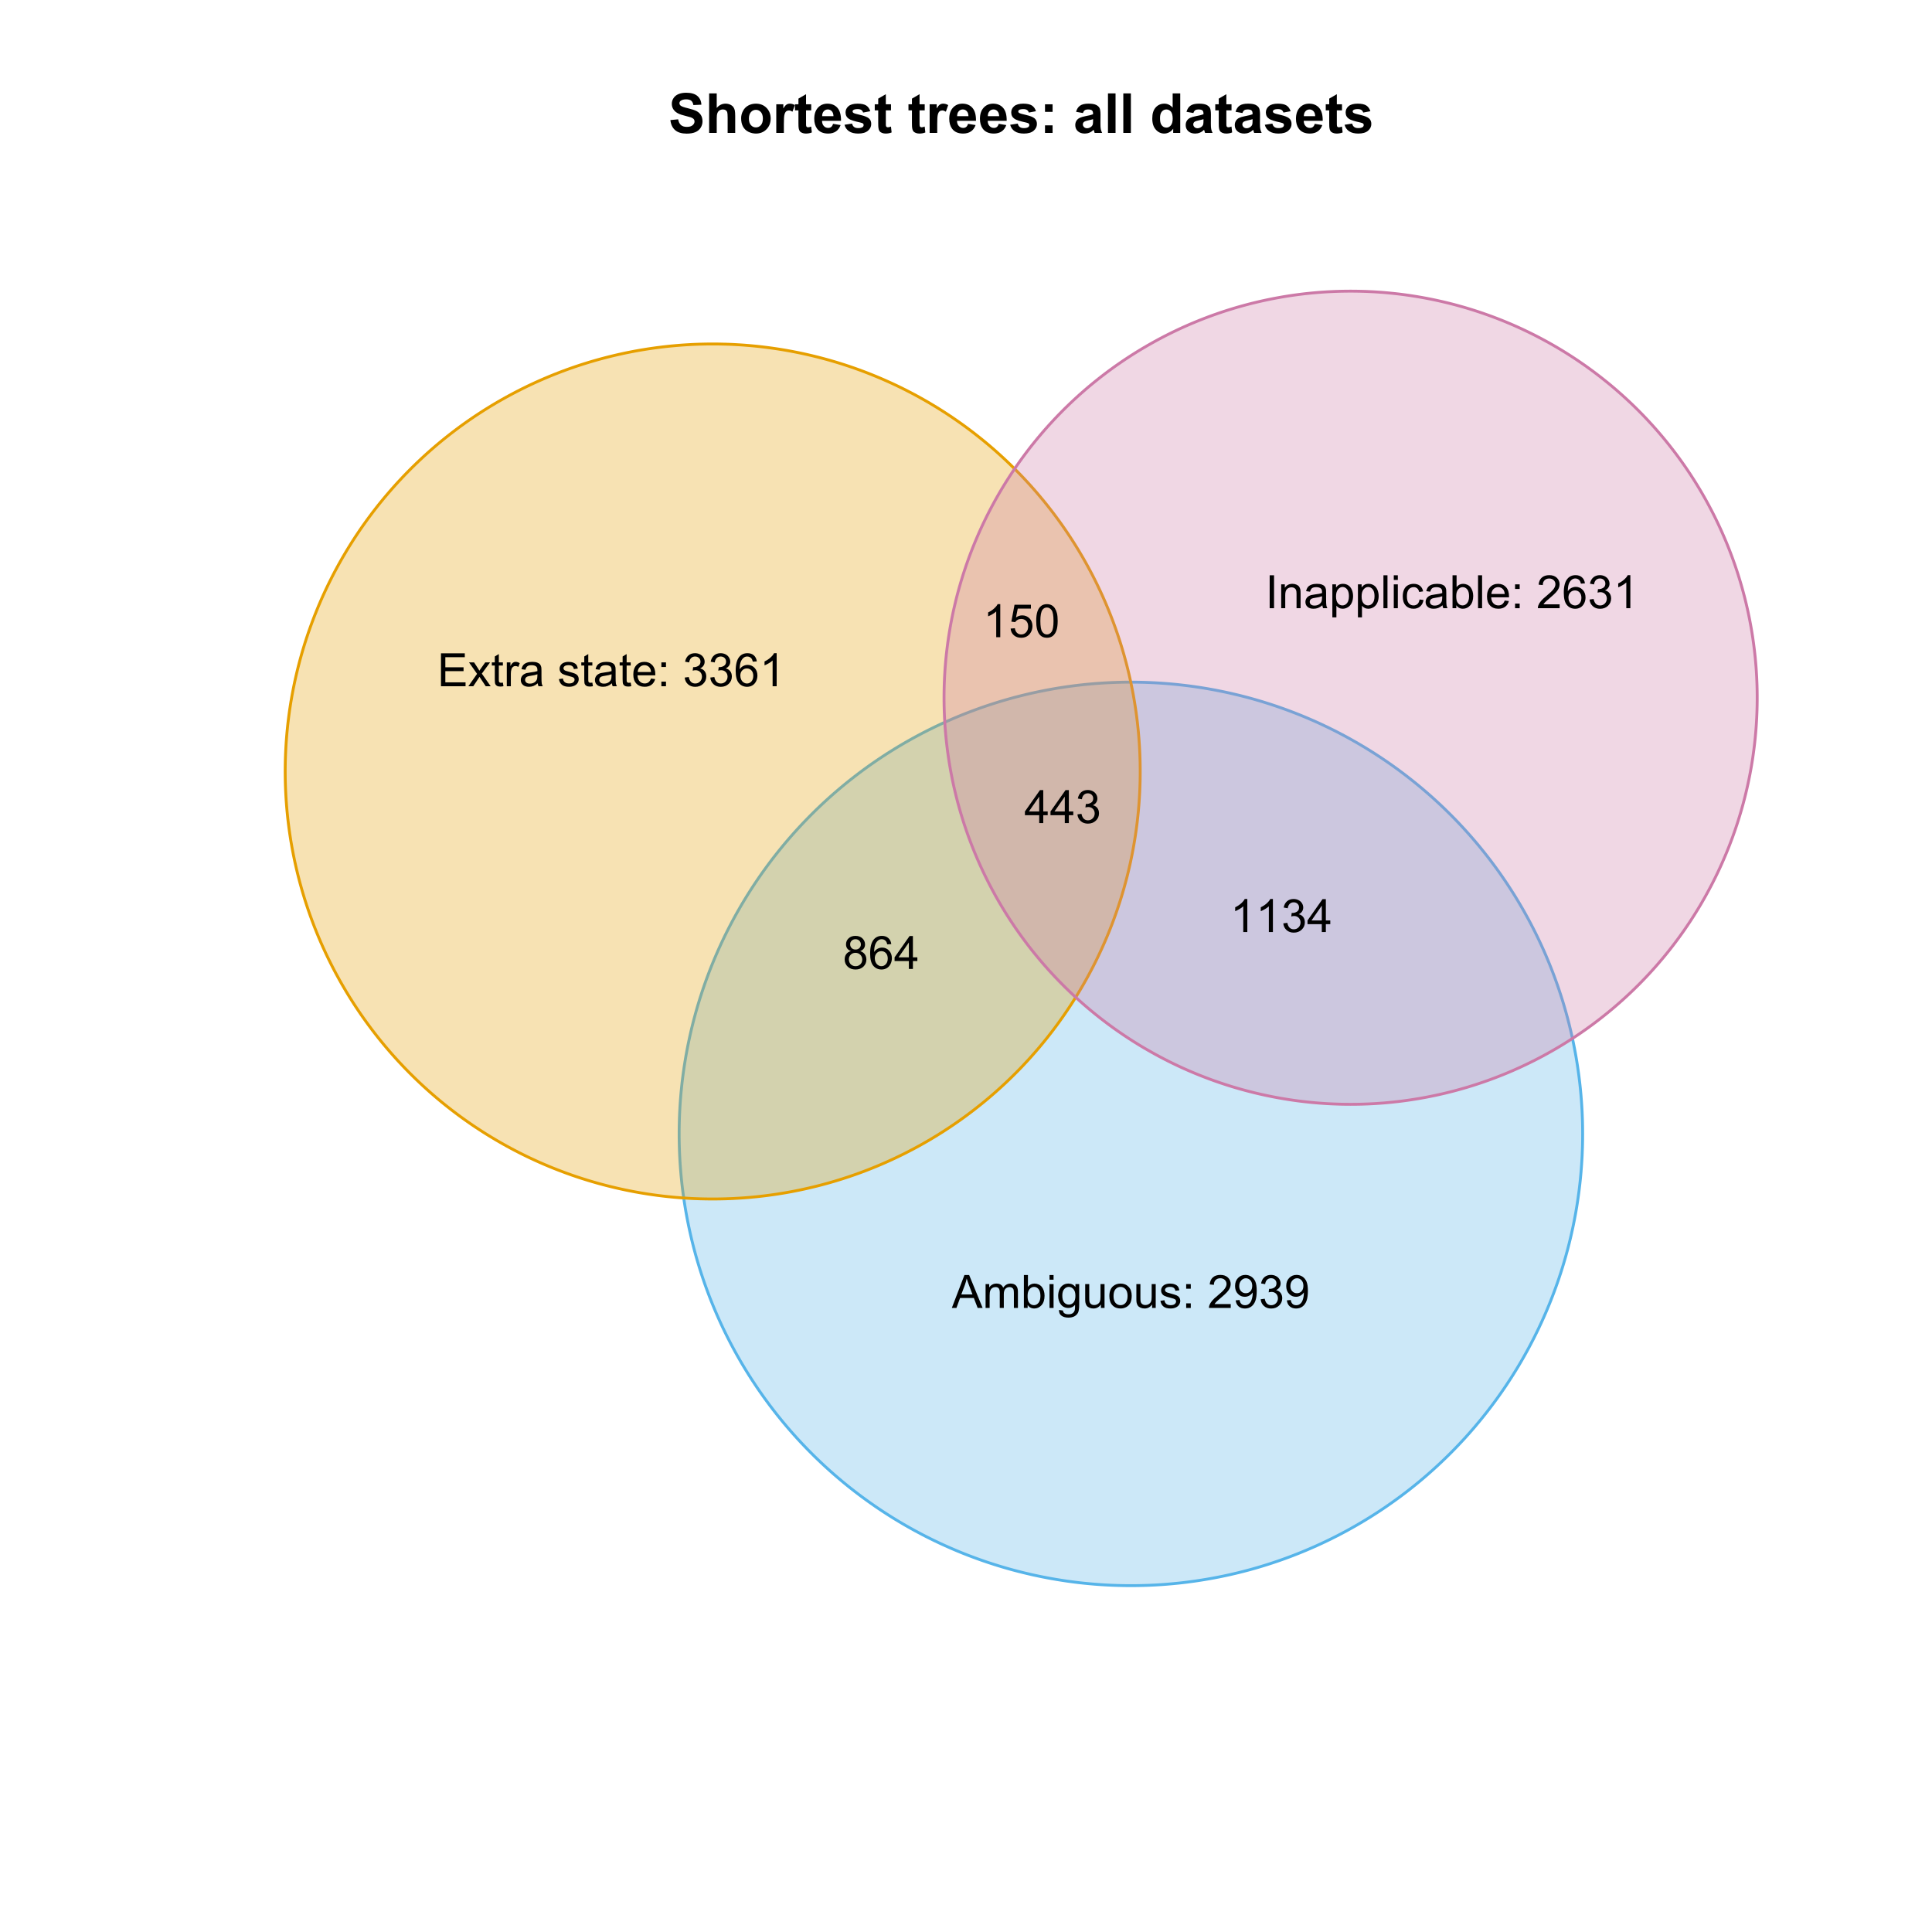 <?xml version="1.0" encoding="UTF-8"?>
<svg xmlns="http://www.w3.org/2000/svg" xmlns:xlink="http://www.w3.org/1999/xlink" width="504pt" height="504pt" viewBox="0 0 504 504" version="1.1">
<defs>
<g>
<symbol overflow="visible" id="glyph0-0">
<path style="stroke:none;" d="M 0.52 -3.355 L 2.547 -3.551 C 2.664 -2.871 2.91 -2.371 3.285 -2.051 C 3.656 -1.73 4.16 -1.57 4.797 -1.574 C 5.465 -1.57 5.969 -1.711 6.309 -2 C 6.648 -2.281 6.82 -2.613 6.82 -2.996 C 6.82 -3.234 6.746 -3.441 6.605 -3.617 C 6.457 -3.785 6.207 -3.934 5.855 -4.062 C 5.609 -4.145 5.055 -4.297 4.191 -4.516 C 3.07 -4.789 2.289 -5.129 1.844 -5.535 C 1.207 -6.098 0.891 -6.789 0.895 -7.609 C 0.891 -8.129 1.039 -8.617 1.34 -9.078 C 1.633 -9.531 2.062 -9.883 2.625 -10.125 C 3.184 -10.363 3.859 -10.48 4.656 -10.484 C 5.945 -10.48 6.918 -10.199 7.574 -9.633 C 8.227 -9.062 8.57 -8.305 8.605 -7.363 L 6.523 -7.27 C 6.43 -7.797 6.238 -8.18 5.949 -8.414 C 5.652 -8.645 5.215 -8.758 4.633 -8.762 C 4.027 -8.758 3.555 -8.633 3.215 -8.387 C 2.992 -8.223 2.883 -8.012 2.883 -7.75 C 2.883 -7.504 2.984 -7.293 3.191 -7.121 C 3.453 -6.898 4.09 -6.672 5.105 -6.434 C 6.113 -6.191 6.863 -5.941 7.352 -5.691 C 7.832 -5.434 8.211 -5.086 8.488 -4.645 C 8.762 -4.199 8.898 -3.652 8.902 -3.004 C 8.898 -2.41 8.734 -1.855 8.41 -1.344 C 8.078 -0.824 7.613 -0.441 7.016 -0.191 C 6.414 0.059 5.668 0.18 4.773 0.184 C 3.469 0.18 2.469 -0.117 1.77 -0.719 C 1.07 -1.32 0.652 -2.199 0.52 -3.355 Z M 0.52 -3.355 "/>
</symbol>
<symbol overflow="visible" id="glyph0-1">
<path style="stroke:none;" d="M 3.004 -10.309 L 3.004 -6.52 C 3.637 -7.262 4.398 -7.633 5.289 -7.637 C 5.738 -7.633 6.148 -7.551 6.516 -7.383 C 6.883 -7.211 7.156 -6.992 7.344 -6.734 C 7.523 -6.469 7.652 -6.18 7.723 -5.863 C 7.789 -5.543 7.82 -5.047 7.824 -4.379 L 7.824 0 L 5.852 0 L 5.852 -3.945 C 5.848 -4.723 5.809 -5.219 5.738 -5.434 C 5.66 -5.641 5.527 -5.809 5.34 -5.938 C 5.145 -6.059 4.906 -6.121 4.625 -6.125 C 4.293 -6.121 4 -6.043 3.746 -5.883 C 3.484 -5.723 3.297 -5.48 3.18 -5.164 C 3.059 -4.84 3 -4.367 3.004 -3.742 L 3.004 0 L 1.027 0 L 1.027 -10.309 Z M 3.004 -10.309 "/>
</symbol>
<symbol overflow="visible" id="glyph0-2">
<path style="stroke:none;" d="M 0.578 -3.84 C 0.574 -4.492 0.734 -5.129 1.062 -5.742 C 1.383 -6.355 1.84 -6.824 2.434 -7.148 C 3.023 -7.473 3.688 -7.633 4.422 -7.637 C 5.551 -7.633 6.477 -7.266 7.199 -6.535 C 7.918 -5.797 8.277 -4.871 8.281 -3.754 C 8.277 -2.621 7.914 -1.684 7.188 -0.945 C 6.457 -0.203 5.539 0.164 4.438 0.168 C 3.75 0.164 3.098 0.012 2.477 -0.293 C 1.855 -0.602 1.383 -1.055 1.062 -1.652 C 0.734 -2.25 0.574 -2.977 0.578 -3.84 Z M 2.602 -3.734 C 2.602 -2.988 2.777 -2.422 3.129 -2.031 C 3.48 -1.637 3.914 -1.441 4.43 -1.441 C 4.945 -1.441 5.375 -1.637 5.727 -2.031 C 6.07 -2.422 6.246 -2.992 6.25 -3.746 C 6.246 -4.473 6.07 -5.035 5.727 -5.434 C 5.375 -5.824 4.945 -6.023 4.43 -6.027 C 3.914 -6.023 3.48 -5.824 3.129 -5.434 C 2.777 -5.035 2.602 -4.469 2.602 -3.734 Z M 2.602 -3.734 "/>
</symbol>
<symbol overflow="visible" id="glyph0-3">
<path style="stroke:none;" d="M 2.926 0 L 0.949 0 L 0.949 -7.469 L 2.785 -7.469 L 2.785 -6.406 C 3.094 -6.902 3.375 -7.234 3.629 -7.395 C 3.879 -7.555 4.164 -7.633 4.484 -7.637 C 4.93 -7.633 5.363 -7.508 5.785 -7.262 L 5.176 -5.539 C 4.84 -5.75 4.531 -5.859 4.246 -5.863 C 3.969 -5.859 3.734 -5.781 3.543 -5.633 C 3.348 -5.477 3.195 -5.203 3.09 -4.809 C 2.977 -4.406 2.922 -3.57 2.926 -2.305 Z M 2.926 0 "/>
</symbol>
<symbol overflow="visible" id="glyph0-4">
<path style="stroke:none;" d="M 4.457 -7.469 L 4.457 -5.891 L 3.109 -5.891 L 3.109 -2.883 C 3.105 -2.273 3.117 -1.918 3.145 -1.816 C 3.168 -1.715 3.227 -1.629 3.32 -1.566 C 3.41 -1.496 3.523 -1.465 3.656 -1.469 C 3.836 -1.465 4.098 -1.527 4.449 -1.66 L 4.621 -0.125 C 4.156 0.07 3.637 0.164 3.059 0.168 C 2.699 0.164 2.375 0.105 2.094 -0.012 C 1.805 -0.129 1.598 -0.281 1.465 -0.473 C 1.332 -0.66 1.238 -0.918 1.188 -1.246 C 1.145 -1.473 1.125 -1.938 1.125 -2.637 L 1.125 -5.891 L 0.219 -5.891 L 0.219 -7.469 L 1.125 -7.469 L 1.125 -8.949 L 3.109 -10.105 L 3.109 -7.469 Z M 4.457 -7.469 "/>
</symbol>
<symbol overflow="visible" id="glyph0-5">
<path style="stroke:none;" d="M 5.359 -2.375 L 7.328 -2.047 C 7.07 -1.32 6.668 -0.773 6.125 -0.398 C 5.578 -0.023 4.898 0.164 4.078 0.168 C 2.777 0.164 1.816 -0.258 1.195 -1.105 C 0.703 -1.781 0.457 -2.637 0.457 -3.676 C 0.457 -4.91 0.777 -5.883 1.426 -6.586 C 2.07 -7.285 2.891 -7.633 3.883 -7.637 C 4.988 -7.633 5.863 -7.266 6.508 -6.535 C 7.148 -5.797 7.457 -4.676 7.434 -3.164 L 2.48 -3.164 C 2.492 -2.578 2.652 -2.121 2.961 -1.797 C 3.262 -1.469 3.641 -1.305 4.098 -1.309 C 4.402 -1.305 4.664 -1.391 4.879 -1.559 C 5.086 -1.727 5.246 -1.996 5.359 -2.375 Z M 5.469 -4.375 C 5.453 -4.941 5.309 -5.375 5.027 -5.676 C 4.746 -5.973 4.402 -6.121 4 -6.125 C 3.566 -6.121 3.211 -5.965 2.934 -5.652 C 2.648 -5.336 2.508 -4.91 2.516 -4.375 Z M 5.469 -4.375 "/>
</symbol>
<symbol overflow="visible" id="glyph0-6">
<path style="stroke:none;" d="M 0.336 -2.129 L 2.32 -2.434 C 2.402 -2.043 2.57 -1.75 2.832 -1.555 C 3.086 -1.352 3.449 -1.254 3.918 -1.258 C 4.426 -1.254 4.809 -1.348 5.07 -1.539 C 5.238 -1.668 5.324 -1.844 5.328 -2.066 C 5.324 -2.215 5.277 -2.34 5.188 -2.441 C 5.086 -2.531 4.867 -2.617 4.527 -2.699 C 2.93 -3.047 1.918 -3.367 1.496 -3.664 C 0.902 -4.062 0.609 -4.625 0.613 -5.344 C 0.609 -5.988 0.863 -6.531 1.379 -6.973 C 1.887 -7.414 2.68 -7.633 3.754 -7.637 C 4.773 -7.633 5.531 -7.469 6.031 -7.137 C 6.523 -6.801 6.867 -6.309 7.059 -5.66 L 5.195 -5.316 C 5.113 -5.602 4.961 -5.824 4.742 -5.98 C 4.516 -6.133 4.199 -6.211 3.789 -6.215 C 3.266 -6.211 2.895 -6.137 2.672 -5.996 C 2.52 -5.891 2.441 -5.758 2.445 -5.598 C 2.441 -5.453 2.508 -5.336 2.645 -5.238 C 2.816 -5.105 3.434 -4.918 4.488 -4.684 C 5.539 -4.441 6.273 -4.148 6.695 -3.805 C 7.105 -3.449 7.312 -2.961 7.312 -2.336 C 7.312 -1.648 7.023 -1.059 6.453 -0.57 C 5.879 -0.078 5.035 0.164 3.918 0.168 C 2.898 0.164 2.094 -0.039 1.5 -0.449 C 0.906 -0.859 0.516 -1.418 0.336 -2.129 Z M 0.336 -2.129 "/>
</symbol>
<symbol overflow="visible" id="glyph0-7">
<path style="stroke:none;" d=""/>
</symbol>
<symbol overflow="visible" id="glyph0-8">
<path style="stroke:none;" d="M 1.414 -5.492 L 1.414 -7.469 L 3.391 -7.469 L 3.391 -5.492 Z M 1.414 0 L 1.414 -1.977 L 3.391 -1.977 L 3.391 0 Z M 1.414 0 "/>
</symbol>
<symbol overflow="visible" id="glyph0-9">
<path style="stroke:none;" d="M 2.512 -5.188 L 0.719 -5.512 C 0.918 -6.23 1.266 -6.766 1.758 -7.113 C 2.25 -7.461 2.98 -7.633 3.953 -7.637 C 4.832 -7.633 5.488 -7.531 5.918 -7.324 C 6.348 -7.113 6.648 -6.848 6.828 -6.527 C 7 -6.207 7.09 -5.617 7.094 -4.762 L 7.074 -2.453 C 7.07 -1.793 7.102 -1.309 7.168 -1 C 7.227 -0.688 7.348 -0.355 7.523 0 L 5.57 0 C 5.516 -0.129 5.453 -0.32 5.379 -0.582 C 5.344 -0.695 5.32 -0.773 5.309 -0.816 C 4.969 -0.484 4.605 -0.238 4.223 -0.078 C 3.836 0.086 3.426 0.164 2.996 0.168 C 2.223 0.164 1.617 -0.043 1.176 -0.457 C 0.73 -0.871 0.508 -1.398 0.512 -2.039 C 0.508 -2.461 0.609 -2.836 0.812 -3.168 C 1.012 -3.496 1.293 -3.75 1.66 -3.926 C 2.02 -4.102 2.547 -4.254 3.234 -4.387 C 4.156 -4.559 4.793 -4.719 5.152 -4.871 L 5.152 -5.07 C 5.148 -5.445 5.055 -5.719 4.871 -5.883 C 4.68 -6.043 4.328 -6.121 3.812 -6.125 C 3.457 -6.121 3.184 -6.055 2.988 -5.918 C 2.789 -5.777 2.629 -5.531 2.512 -5.188 Z M 5.152 -3.586 C 4.895 -3.5 4.496 -3.398 3.949 -3.285 C 3.402 -3.164 3.043 -3.047 2.875 -2.938 C 2.613 -2.75 2.484 -2.52 2.488 -2.242 C 2.484 -1.965 2.586 -1.727 2.797 -1.523 C 3 -1.32 3.266 -1.219 3.586 -1.223 C 3.941 -1.219 4.281 -1.336 4.605 -1.574 C 4.844 -1.75 5 -1.969 5.078 -2.23 C 5.125 -2.395 5.148 -2.715 5.152 -3.191 Z M 5.152 -3.586 "/>
</symbol>
<symbol overflow="visible" id="glyph0-10">
<path style="stroke:none;" d="M 1.035 0 L 1.035 -10.309 L 3.008 -10.309 L 3.008 0 Z M 1.035 0 "/>
</symbol>
<symbol overflow="visible" id="glyph0-11">
<path style="stroke:none;" d="M 7.883 0 L 6.047 0 L 6.047 -1.098 C 5.742 -0.668 5.379 -0.352 4.965 -0.145 C 4.547 0.062 4.129 0.164 3.711 0.168 C 2.852 0.164 2.117 -0.18 1.508 -0.867 C 0.891 -1.559 0.586 -2.523 0.59 -3.762 C 0.586 -5.027 0.883 -5.988 1.48 -6.648 C 2.074 -7.305 2.828 -7.633 3.742 -7.637 C 4.574 -7.633 5.297 -7.285 5.906 -6.594 L 5.906 -10.309 L 7.883 -10.309 Z M 2.609 -3.895 C 2.605 -3.094 2.715 -2.516 2.938 -2.164 C 3.254 -1.645 3.699 -1.387 4.273 -1.391 C 4.727 -1.387 5.113 -1.582 5.434 -1.969 C 5.75 -2.355 5.91 -2.934 5.914 -3.707 C 5.91 -4.562 5.758 -5.18 5.449 -5.559 C 5.137 -5.934 4.738 -6.121 4.262 -6.125 C 3.789 -6.121 3.398 -5.938 3.082 -5.566 C 2.766 -5.191 2.605 -4.633 2.609 -3.895 Z M 2.609 -3.895 "/>
</symbol>
<symbol overflow="visible" id="glyph1-0">
<path style="stroke:none;" d="M -0.016 0 L 3.281 -8.59 L 4.508 -8.59 L 8.023 0 L 6.727 0 L 5.727 -2.602 L 2.133 -2.602 L 1.188 0 Z M 2.461 -3.527 L 5.375 -3.527 L 4.477 -5.906 C 4.203 -6.629 4 -7.223 3.867 -7.688 C 3.758 -7.133 3.602 -6.586 3.406 -6.047 Z M 2.461 -3.527 "/>
</symbol>
<symbol overflow="visible" id="glyph1-1">
<path style="stroke:none;" d="M 0.789 0 L 0.789 -6.223 L 1.734 -6.223 L 1.734 -5.352 C 1.93 -5.648 2.188 -5.895 2.512 -6.082 C 2.836 -6.27 3.207 -6.363 3.621 -6.363 C 4.082 -6.363 4.457 -6.266 4.754 -6.074 C 5.043 -5.883 5.254 -5.617 5.379 -5.273 C 5.871 -6 6.512 -6.363 7.301 -6.363 C 7.918 -6.363 8.391 -6.191 8.723 -5.848 C 9.055 -5.504 9.223 -4.977 9.223 -4.273 L 9.223 0 L 8.172 0 L 8.172 -3.922 C 8.168 -4.34 8.133 -4.645 8.07 -4.832 C 8 -5.016 7.879 -5.164 7.699 -5.277 C 7.52 -5.391 7.309 -5.449 7.066 -5.449 C 6.629 -5.449 6.266 -5.301 5.977 -5.012 C 5.688 -4.719 5.543 -4.254 5.543 -3.617 L 5.543 0 L 4.488 0 L 4.488 -4.043 C 4.488 -4.512 4.402 -4.863 4.23 -5.098 C 4.059 -5.332 3.777 -5.449 3.387 -5.449 C 3.09 -5.449 2.812 -5.371 2.562 -5.215 C 2.309 -5.059 2.129 -4.828 2.016 -4.527 C 1.898 -4.227 1.84 -3.793 1.844 -3.227 L 1.844 0 Z M 0.789 0 "/>
</symbol>
<symbol overflow="visible" id="glyph1-2">
<path style="stroke:none;" d="M 1.766 0 L 0.785 0 L 0.785 -8.59 L 1.84 -8.59 L 1.84 -5.523 C 2.285 -6.082 2.852 -6.363 3.547 -6.363 C 3.922 -6.363 4.285 -6.285 4.629 -6.129 C 4.973 -5.973 5.254 -5.754 5.473 -5.48 C 5.691 -5.199 5.863 -4.863 5.992 -4.469 C 6.113 -4.074 6.176 -3.652 6.18 -3.203 C 6.176 -2.137 5.914 -1.312 5.391 -0.73 C 4.863 -0.148 4.23 0.141 3.492 0.141 C 2.758 0.141 2.18 -0.164 1.766 -0.781 Z M 1.75 -3.156 C 1.746 -2.41 1.848 -1.871 2.055 -1.539 C 2.387 -0.996 2.836 -0.727 3.406 -0.727 C 3.859 -0.727 4.258 -0.926 4.598 -1.328 C 4.93 -1.727 5.098 -2.324 5.102 -3.117 C 5.098 -3.93 4.938 -4.527 4.617 -4.914 C 4.297 -5.301 3.906 -5.496 3.453 -5.496 C 2.984 -5.496 2.586 -5.293 2.254 -4.895 C 1.914 -4.492 1.746 -3.914 1.75 -3.156 Z M 1.75 -3.156 "/>
</symbol>
<symbol overflow="visible" id="glyph1-3">
<path style="stroke:none;" d="M 0.797 -7.375 L 0.797 -8.59 L 1.852 -8.59 L 1.852 -7.375 Z M 0.797 0 L 0.797 -6.223 L 1.852 -6.223 L 1.852 0 Z M 0.797 0 "/>
</symbol>
<symbol overflow="visible" id="glyph1-4">
<path style="stroke:none;" d="M 0.598 0.516 L 1.625 0.668 C 1.664 0.98 1.785 1.211 1.98 1.359 C 2.242 1.555 2.598 1.652 3.055 1.652 C 3.539 1.652 3.918 1.555 4.184 1.359 C 4.449 1.164 4.629 0.891 4.723 0.539 C 4.777 0.324 4.801 -0.125 4.797 -0.812 C 4.336 -0.27 3.762 0 3.078 0 C 2.219 0 1.559 -0.309 1.09 -0.926 C 0.621 -1.543 0.387 -2.281 0.387 -3.148 C 0.387 -3.738 0.492 -4.285 0.707 -4.789 C 0.922 -5.289 1.234 -5.68 1.645 -5.953 C 2.051 -6.227 2.531 -6.363 3.082 -6.363 C 3.816 -6.363 4.422 -6.066 4.898 -5.473 L 4.898 -6.223 L 5.871 -6.223 L 5.871 -0.844 C 5.871 0.125 5.77 0.809 5.574 1.215 C 5.375 1.613 5.062 1.934 4.637 2.172 C 4.207 2.402 3.684 2.52 3.059 2.523 C 2.316 2.52 1.715 2.352 1.258 2.023 C 0.801 1.688 0.582 1.188 0.598 0.516 Z M 1.469 -3.223 C 1.465 -2.406 1.629 -1.809 1.957 -1.438 C 2.281 -1.059 2.688 -0.871 3.176 -0.875 C 3.66 -0.871 4.066 -1.059 4.395 -1.434 C 4.723 -1.805 4.887 -2.391 4.887 -3.188 C 4.887 -3.945 4.715 -4.52 4.379 -4.91 C 4.039 -5.297 3.633 -5.488 3.156 -5.492 C 2.684 -5.488 2.285 -5.297 1.961 -4.918 C 1.629 -4.535 1.465 -3.973 1.469 -3.223 Z M 1.469 -3.223 "/>
</symbol>
<symbol overflow="visible" id="glyph1-5">
<path style="stroke:none;" d="M 4.867 0 L 4.867 -0.914 C 4.379 -0.211 3.723 0.141 2.895 0.141 C 2.527 0.141 2.184 0.07 1.867 -0.07 C 1.547 -0.211 1.309 -0.387 1.156 -0.602 C 1 -0.812 0.895 -1.074 0.832 -1.383 C 0.785 -1.59 0.762 -1.918 0.766 -2.367 L 0.766 -6.223 L 1.82 -6.223 L 1.82 -2.773 C 1.816 -2.219 1.84 -1.848 1.887 -1.656 C 1.949 -1.379 2.09 -1.16 2.309 -1.004 C 2.523 -0.84 2.789 -0.762 3.105 -0.766 C 3.418 -0.762 3.715 -0.844 3.996 -1.008 C 4.273 -1.172 4.469 -1.391 4.586 -1.672 C 4.699 -1.949 4.758 -2.355 4.758 -2.891 L 4.758 -6.223 L 5.812 -6.223 L 5.812 0 Z M 4.867 0 "/>
</symbol>
<symbol overflow="visible" id="glyph1-6">
<path style="stroke:none;" d="M 0.398 -3.109 C 0.398 -4.262 0.719 -5.117 1.359 -5.672 C 1.895 -6.133 2.547 -6.363 3.316 -6.363 C 4.172 -6.363 4.871 -6.082 5.414 -5.52 C 5.953 -4.957 6.223 -4.184 6.227 -3.199 C 6.223 -2.398 6.102 -1.766 5.867 -1.309 C 5.625 -0.848 5.277 -0.492 4.82 -0.238 C 4.359 0.016 3.859 0.141 3.316 0.141 C 2.441 0.141 1.734 -0.137 1.203 -0.695 C 0.664 -1.254 0.398 -2.059 0.398 -3.109 Z M 1.484 -3.109 C 1.48 -2.309 1.656 -1.711 2.004 -1.32 C 2.348 -0.922 2.785 -0.727 3.316 -0.727 C 3.84 -0.727 4.273 -0.926 4.621 -1.324 C 4.969 -1.723 5.145 -2.328 5.145 -3.148 C 5.145 -3.914 4.969 -4.496 4.617 -4.895 C 4.266 -5.289 3.832 -5.488 3.316 -5.492 C 2.785 -5.488 2.348 -5.293 2.004 -4.898 C 1.656 -4.5 1.48 -3.902 1.484 -3.109 Z M 1.484 -3.109 "/>
</symbol>
<symbol overflow="visible" id="glyph1-7">
<path style="stroke:none;" d="M 0.367 -1.859 L 1.414 -2.023 C 1.469 -1.602 1.633 -1.281 1.902 -1.059 C 2.168 -0.836 2.543 -0.727 3.023 -0.727 C 3.508 -0.727 3.867 -0.824 4.102 -1.023 C 4.336 -1.219 4.453 -1.449 4.453 -1.719 C 4.453 -1.953 4.348 -2.141 4.141 -2.281 C 3.996 -2.371 3.637 -2.492 3.062 -2.637 C 2.289 -2.832 1.754 -3 1.457 -3.145 C 1.156 -3.285 0.93 -3.48 0.777 -3.734 C 0.621 -3.984 0.543 -4.266 0.547 -4.57 C 0.543 -4.844 0.605 -5.098 0.734 -5.34 C 0.859 -5.574 1.035 -5.773 1.254 -5.93 C 1.418 -6.047 1.641 -6.148 1.926 -6.234 C 2.207 -6.32 2.512 -6.363 2.836 -6.363 C 3.324 -6.363 3.75 -6.293 4.121 -6.152 C 4.488 -6.012 4.762 -5.82 4.938 -5.578 C 5.113 -5.336 5.234 -5.016 5.305 -4.617 L 4.273 -4.477 C 4.223 -4.797 4.086 -5.047 3.863 -5.227 C 3.637 -5.406 3.32 -5.496 2.914 -5.496 C 2.426 -5.496 2.082 -5.414 1.875 -5.254 C 1.664 -5.094 1.559 -4.906 1.562 -4.695 C 1.559 -4.555 1.602 -4.434 1.695 -4.324 C 1.773 -4.211 1.91 -4.117 2.098 -4.043 C 2.203 -4.004 2.512 -3.914 3.031 -3.773 C 3.773 -3.574 4.293 -3.41 4.59 -3.285 C 4.879 -3.156 5.113 -2.973 5.285 -2.73 C 5.453 -2.488 5.535 -2.188 5.539 -1.828 C 5.535 -1.477 5.434 -1.145 5.23 -0.832 C 5.023 -0.52 4.727 -0.277 4.34 -0.113 C 3.953 0.059 3.516 0.141 3.031 0.141 C 2.219 0.141 1.602 -0.027 1.18 -0.363 C 0.754 -0.699 0.484 -1.195 0.367 -1.859 Z M 0.367 -1.859 "/>
</symbol>
<symbol overflow="visible" id="glyph1-8">
<path style="stroke:none;" d="M 1.086 -5.023 L 1.086 -6.223 L 2.285 -6.223 L 2.285 -5.023 Z M 1.086 0 L 1.086 -1.203 L 2.285 -1.203 L 2.285 0 Z M 1.086 0 "/>
</symbol>
<symbol overflow="visible" id="glyph1-9">
<path style="stroke:none;" d=""/>
</symbol>
<symbol overflow="visible" id="glyph1-10">
<path style="stroke:none;" d="M 6.039 -1.016 L 6.039 0 L 0.363 0 C 0.355 -0.254 0.395 -0.496 0.484 -0.734 C 0.629 -1.117 0.859 -1.5 1.18 -1.875 C 1.492 -2.25 1.953 -2.684 2.562 -3.176 C 3.492 -3.941 4.125 -4.547 4.453 -4.992 C 4.781 -5.438 4.945 -5.859 4.945 -6.266 C 4.945 -6.68 4.793 -7.031 4.496 -7.32 C 4.191 -7.602 3.805 -7.746 3.328 -7.75 C 2.82 -7.746 2.414 -7.594 2.109 -7.293 C 1.805 -6.984 1.648 -6.562 1.648 -6.031 L 0.562 -6.141 C 0.633 -6.945 0.91 -7.559 1.398 -7.988 C 1.879 -8.41 2.531 -8.625 3.352 -8.625 C 4.172 -8.625 4.824 -8.395 5.309 -7.938 C 5.789 -7.48 6.027 -6.914 6.031 -6.242 C 6.027 -5.895 5.957 -5.559 5.82 -5.227 C 5.676 -4.891 5.441 -4.539 5.117 -4.176 C 4.789 -3.805 4.25 -3.301 3.492 -2.664 C 2.859 -2.129 2.453 -1.77 2.273 -1.582 C 2.094 -1.395 1.945 -1.203 1.828 -1.016 Z M 6.039 -1.016 "/>
</symbol>
<symbol overflow="visible" id="glyph1-11">
<path style="stroke:none;" d="M 0.656 -1.984 L 1.672 -2.078 C 1.75 -1.602 1.914 -1.258 2.16 -1.043 C 2.398 -0.824 2.711 -0.715 3.094 -0.719 C 3.414 -0.715 3.695 -0.789 3.945 -0.941 C 4.188 -1.086 4.391 -1.285 4.547 -1.535 C 4.703 -1.785 4.832 -2.121 4.938 -2.543 C 5.043 -2.965 5.098 -3.395 5.098 -3.832 C 5.098 -3.879 5.094 -3.949 5.094 -4.043 C 4.875 -3.707 4.586 -3.434 4.227 -3.227 C 3.859 -3.016 3.465 -2.91 3.039 -2.914 C 2.328 -2.91 1.727 -3.168 1.238 -3.688 C 0.742 -4.199 0.496 -4.879 0.5 -5.727 C 0.496 -6.594 0.754 -7.297 1.27 -7.828 C 1.781 -8.359 2.426 -8.625 3.199 -8.625 C 3.758 -8.625 4.266 -8.473 4.73 -8.172 C 5.191 -7.871 5.543 -7.441 5.785 -6.887 C 6.023 -6.328 6.145 -5.523 6.148 -4.469 C 6.145 -3.371 6.027 -2.496 5.789 -1.848 C 5.547 -1.195 5.191 -0.703 4.723 -0.363 C 4.254 -0.023 3.703 0.145 3.07 0.148 C 2.398 0.145 1.848 -0.039 1.422 -0.41 C 0.996 -0.785 0.742 -1.309 0.656 -1.984 Z M 4.977 -5.777 C 4.973 -6.383 4.812 -6.863 4.492 -7.219 C 4.168 -7.57 3.781 -7.746 3.328 -7.75 C 2.859 -7.746 2.449 -7.555 2.102 -7.176 C 1.754 -6.789 1.582 -6.293 1.582 -5.688 C 1.582 -5.137 1.746 -4.691 2.074 -4.355 C 2.402 -4.012 2.809 -3.844 3.297 -3.844 C 3.785 -3.844 4.188 -4.012 4.504 -4.355 C 4.816 -4.691 4.973 -5.168 4.977 -5.777 Z M 4.977 -5.777 "/>
</symbol>
<symbol overflow="visible" id="glyph1-12">
<path style="stroke:none;" d="M 0.504 -2.266 L 1.559 -2.406 C 1.68 -1.809 1.883 -1.379 2.176 -1.113 C 2.465 -0.848 2.82 -0.715 3.242 -0.719 C 3.734 -0.715 4.152 -0.887 4.496 -1.234 C 4.832 -1.574 5.004 -2 5.008 -2.516 C 5.004 -2.996 4.848 -3.395 4.535 -3.711 C 4.219 -4.023 3.816 -4.184 3.328 -4.184 C 3.129 -4.184 2.879 -4.145 2.586 -4.066 L 2.703 -4.992 C 2.766 -4.984 2.824 -4.98 2.871 -4.98 C 3.32 -4.98 3.723 -5.098 4.086 -5.332 C 4.441 -5.566 4.621 -5.926 4.625 -6.414 C 4.621 -6.801 4.492 -7.121 4.23 -7.375 C 3.965 -7.629 3.625 -7.758 3.219 -7.758 C 2.805 -7.758 2.465 -7.629 2.191 -7.371 C 1.918 -7.113 1.742 -6.727 1.664 -6.211 L 0.609 -6.398 C 0.738 -7.105 1.031 -7.652 1.488 -8.043 C 1.941 -8.43 2.508 -8.625 3.195 -8.625 C 3.66 -8.625 4.094 -8.523 4.488 -8.324 C 4.879 -8.121 5.18 -7.848 5.391 -7.5 C 5.602 -7.148 5.707 -6.777 5.707 -6.391 C 5.707 -6.02 5.605 -5.684 5.406 -5.379 C 5.207 -5.074 4.914 -4.832 4.523 -4.652 C 5.031 -4.535 5.426 -4.289 5.707 -3.922 C 5.988 -3.547 6.129 -3.086 6.129 -2.539 C 6.129 -1.785 5.855 -1.148 5.309 -0.629 C 4.762 -0.105 4.07 0.152 3.234 0.152 C 2.477 0.152 1.848 -0.07 1.355 -0.52 C 0.855 -0.969 0.574 -1.551 0.504 -2.266 Z M 0.504 -2.266 "/>
</symbol>
<symbol overflow="visible" id="glyph1-13">
<path style="stroke:none;" d="M 0.949 0 L 0.949 -8.59 L 7.16 -8.59 L 7.16 -7.578 L 2.086 -7.578 L 2.086 -4.945 L 6.836 -4.945 L 6.836 -3.938 L 2.086 -3.938 L 2.086 -1.016 L 7.359 -1.016 L 7.359 0 Z M 0.949 0 "/>
</symbol>
<symbol overflow="visible" id="glyph1-14">
<path style="stroke:none;" d="M 0.086 0 L 2.359 -3.234 L 0.258 -6.223 L 1.578 -6.223 L 2.531 -4.766 C 2.711 -4.484 2.855 -4.254 2.965 -4.066 C 3.137 -4.324 3.293 -4.551 3.438 -4.75 L 4.488 -6.223 L 5.75 -6.223 L 3.598 -3.293 L 5.914 0 L 4.617 0 L 3.34 -1.934 L 3 -2.453 L 1.367 0 Z M 0.086 0 "/>
</symbol>
<symbol overflow="visible" id="glyph1-15">
<path style="stroke:none;" d="M 3.094 -0.945 L 3.246 -0.012 C 2.949 0.051 2.684 0.082 2.449 0.082 C 2.066 0.082 1.77 0.023 1.559 -0.098 C 1.348 -0.219 1.199 -0.379 1.113 -0.578 C 1.027 -0.773 0.984 -1.188 0.984 -1.82 L 0.984 -5.402 L 0.211 -5.402 L 0.211 -6.223 L 0.984 -6.223 L 0.984 -7.766 L 2.031 -8.398 L 2.031 -6.223 L 3.094 -6.223 L 3.094 -5.402 L 2.031 -5.402 L 2.031 -1.766 C 2.027 -1.461 2.047 -1.27 2.086 -1.184 C 2.125 -1.098 2.184 -1.027 2.27 -0.977 C 2.352 -0.926 2.473 -0.902 2.633 -0.902 C 2.742 -0.902 2.898 -0.914 3.094 -0.945 Z M 3.094 -0.945 "/>
</symbol>
<symbol overflow="visible" id="glyph1-16">
<path style="stroke:none;" d="M 0.781 0 L 0.781 -6.223 L 1.727 -6.223 L 1.727 -5.281 C 1.969 -5.719 2.191 -6.012 2.398 -6.152 C 2.602 -6.293 2.828 -6.363 3.078 -6.363 C 3.43 -6.363 3.793 -6.25 4.16 -6.023 L 3.797 -5.047 C 3.539 -5.195 3.281 -5.273 3.023 -5.273 C 2.793 -5.273 2.586 -5.203 2.402 -5.066 C 2.215 -4.926 2.082 -4.734 2.008 -4.488 C 1.891 -4.113 1.832 -3.703 1.836 -3.258 L 1.836 0 Z M 0.781 0 "/>
</symbol>
<symbol overflow="visible" id="glyph1-17">
<path style="stroke:none;" d="M 4.852 -0.766 C 4.461 -0.434 4.082 -0.199 3.723 -0.062 C 3.355 0.074 2.969 0.141 2.562 0.141 C 1.875 0.141 1.352 -0.023 0.984 -0.359 C 0.617 -0.688 0.434 -1.117 0.434 -1.641 C 0.434 -1.945 0.5 -2.223 0.641 -2.473 C 0.777 -2.723 0.961 -2.926 1.188 -3.082 C 1.41 -3.234 1.664 -3.348 1.945 -3.43 C 2.152 -3.477 2.465 -3.531 2.883 -3.586 C 3.734 -3.688 4.359 -3.809 4.766 -3.949 C 4.766 -4.09 4.77 -4.18 4.77 -4.227 C 4.77 -4.648 4.668 -4.953 4.469 -5.133 C 4.199 -5.371 3.801 -5.488 3.27 -5.492 C 2.77 -5.488 2.402 -5.402 2.168 -5.23 C 1.934 -5.055 1.758 -4.746 1.648 -4.305 L 0.617 -4.445 C 0.707 -4.887 0.863 -5.242 1.078 -5.516 C 1.289 -5.781 1.598 -5.992 2.008 -6.141 C 2.41 -6.289 2.883 -6.363 3.422 -6.363 C 3.953 -6.363 4.383 -6.301 4.715 -6.176 C 5.047 -6.051 5.293 -5.891 5.449 -5.703 C 5.605 -5.512 5.715 -5.273 5.777 -4.984 C 5.809 -4.805 5.824 -4.48 5.828 -4.016 L 5.828 -2.609 C 5.824 -1.625 5.848 -1.004 5.895 -0.746 C 5.941 -0.484 6.031 -0.238 6.164 0 L 5.062 0 C 4.953 -0.219 4.883 -0.473 4.852 -0.766 Z M 4.766 -3.125 C 4.375 -2.965 3.801 -2.832 3.039 -2.727 C 2.605 -2.66 2.301 -2.59 2.121 -2.516 C 1.941 -2.434 1.801 -2.32 1.703 -2.172 C 1.605 -2.02 1.559 -1.852 1.559 -1.672 C 1.559 -1.387 1.664 -1.152 1.875 -0.969 C 2.086 -0.777 2.398 -0.684 2.812 -0.688 C 3.219 -0.684 3.578 -0.773 3.895 -0.953 C 4.211 -1.129 4.445 -1.371 4.594 -1.68 C 4.707 -1.918 4.762 -2.27 4.766 -2.734 Z M 4.766 -3.125 "/>
</symbol>
<symbol overflow="visible" id="glyph1-18">
<path style="stroke:none;" d="M 5.051 -2.004 L 6.141 -1.867 C 5.969 -1.23 5.648 -0.738 5.184 -0.387 C 4.719 -0.035 4.125 0.141 3.406 0.141 C 2.492 0.141 1.77 -0.137 1.238 -0.699 C 0.699 -1.254 0.434 -2.043 0.438 -3.059 C 0.434 -4.105 0.703 -4.918 1.246 -5.496 C 1.781 -6.074 2.48 -6.363 3.344 -6.363 C 4.176 -6.363 4.855 -6.078 5.383 -5.512 C 5.91 -4.945 6.176 -4.148 6.176 -3.125 C 6.176 -3.059 6.172 -2.965 6.172 -2.844 L 1.531 -2.844 C 1.562 -2.156 1.758 -1.633 2.109 -1.27 C 2.457 -0.906 2.891 -0.727 3.41 -0.727 C 3.797 -0.727 4.125 -0.828 4.402 -1.031 C 4.672 -1.234 4.891 -1.559 5.051 -2.004 Z M 1.586 -3.711 L 5.062 -3.711 C 5.016 -4.227 4.883 -4.621 4.664 -4.887 C 4.328 -5.293 3.891 -5.496 3.359 -5.496 C 2.871 -5.496 2.465 -5.332 2.137 -5.008 C 1.805 -4.684 1.621 -4.25 1.586 -3.711 Z M 1.586 -3.711 "/>
</symbol>
<symbol overflow="visible" id="glyph1-19">
<path style="stroke:none;" d="M 5.969 -6.484 L 4.922 -6.406 C 4.828 -6.812 4.695 -7.113 4.523 -7.305 C 4.234 -7.605 3.883 -7.758 3.469 -7.758 C 3.133 -7.758 2.836 -7.664 2.586 -7.477 C 2.25 -7.234 1.988 -6.879 1.797 -6.414 C 1.605 -5.949 1.508 -5.289 1.5 -4.43 C 1.754 -4.812 2.062 -5.098 2.434 -5.289 C 2.797 -5.473 3.184 -5.566 3.586 -5.57 C 4.289 -5.566 4.887 -5.309 5.383 -4.793 C 5.875 -4.277 6.121 -3.609 6.125 -2.789 C 6.121 -2.25 6.004 -1.746 5.773 -1.285 C 5.539 -0.82 5.223 -0.469 4.816 -0.223 C 4.41 0.023 3.949 0.145 3.434 0.148 C 2.555 0.145 1.836 -0.176 1.285 -0.82 C 0.727 -1.469 0.449 -2.535 0.453 -4.02 C 0.449 -5.676 0.758 -6.883 1.371 -7.641 C 1.902 -8.297 2.621 -8.625 3.531 -8.625 C 4.207 -8.625 4.762 -8.434 5.195 -8.055 C 5.625 -7.676 5.883 -7.152 5.969 -6.484 Z M 1.664 -2.781 C 1.664 -2.418 1.738 -2.07 1.895 -1.738 C 2.043 -1.406 2.262 -1.152 2.543 -0.98 C 2.82 -0.801 3.109 -0.715 3.414 -0.719 C 3.859 -0.715 4.242 -0.895 4.566 -1.258 C 4.883 -1.613 5.043 -2.102 5.047 -2.727 C 5.043 -3.316 4.887 -3.785 4.57 -4.129 C 4.25 -4.469 3.852 -4.641 3.375 -4.641 C 2.898 -4.641 2.492 -4.469 2.16 -4.129 C 1.828 -3.785 1.664 -3.336 1.664 -2.781 Z M 1.664 -2.781 "/>
</symbol>
<symbol overflow="visible" id="glyph1-20">
<path style="stroke:none;" d="M 4.469 0 L 3.414 0 L 3.414 -6.719 C 3.16 -6.477 2.828 -6.234 2.414 -5.996 C 2 -5.75 1.629 -5.57 1.305 -5.449 L 1.305 -6.469 C 1.895 -6.742 2.41 -7.078 2.852 -7.477 C 3.293 -7.871 3.605 -8.254 3.789 -8.625 L 4.469 -8.625 Z M 4.469 0 "/>
</symbol>
<symbol overflow="visible" id="glyph1-21">
<path style="stroke:none;" d="M 1.117 0 L 1.117 -8.59 L 2.258 -8.59 L 2.258 0 Z M 1.117 0 "/>
</symbol>
<symbol overflow="visible" id="glyph1-22">
<path style="stroke:none;" d="M 0.789 0 L 0.789 -6.223 L 1.742 -6.223 L 1.742 -5.336 C 2.195 -6.02 2.855 -6.363 3.719 -6.363 C 4.09 -6.363 4.434 -6.293 4.754 -6.16 C 5.066 -6.023 5.305 -5.848 5.461 -5.633 C 5.617 -5.41 5.727 -5.152 5.789 -4.852 C 5.828 -4.656 5.848 -4.312 5.848 -3.828 L 5.848 0 L 4.793 0 L 4.793 -3.785 C 4.793 -4.215 4.75 -4.535 4.668 -4.75 C 4.586 -4.961 4.441 -5.129 4.234 -5.258 C 4.023 -5.383 3.777 -5.449 3.5 -5.449 C 3.047 -5.449 2.66 -5.305 2.332 -5.02 C 2.004 -4.734 1.84 -4.195 1.844 -3.398 L 1.844 0 Z M 0.789 0 "/>
</symbol>
<symbol overflow="visible" id="glyph1-23">
<path style="stroke:none;" d="M 0.789 2.383 L 0.789 -6.223 L 1.75 -6.223 L 1.75 -5.414 C 1.977 -5.73 2.234 -5.965 2.52 -6.125 C 2.801 -6.281 3.145 -6.363 3.555 -6.363 C 4.082 -6.363 4.551 -6.227 4.961 -5.953 C 5.363 -5.68 5.672 -5.293 5.883 -4.793 C 6.09 -4.293 6.191 -3.746 6.195 -3.156 C 6.191 -2.52 6.078 -1.945 5.852 -1.438 C 5.621 -0.922 5.289 -0.531 4.855 -0.266 C 4.418 0.008 3.961 0.141 3.48 0.141 C 3.129 0.141 2.812 0.066 2.535 -0.082 C 2.254 -0.23 2.023 -0.418 1.844 -0.645 L 1.844 2.383 Z M 1.746 -3.078 C 1.746 -2.273 1.906 -1.684 2.23 -1.301 C 2.555 -0.918 2.949 -0.727 3.41 -0.727 C 3.879 -0.727 4.277 -0.922 4.613 -1.32 C 4.945 -1.711 5.113 -2.328 5.117 -3.164 C 5.113 -3.953 4.949 -4.547 4.625 -4.945 C 4.297 -5.34 3.91 -5.535 3.457 -5.539 C 3.004 -5.535 2.605 -5.324 2.262 -4.906 C 1.918 -4.484 1.746 -3.875 1.746 -3.078 Z M 1.746 -3.078 "/>
</symbol>
<symbol overflow="visible" id="glyph1-24">
<path style="stroke:none;" d="M 0.766 0 L 0.766 -8.59 L 1.82 -8.59 L 1.82 0 Z M 0.766 0 "/>
</symbol>
<symbol overflow="visible" id="glyph1-25">
<path style="stroke:none;" d="M 4.852 -2.281 L 5.891 -2.145 C 5.773 -1.426 5.484 -0.863 5.02 -0.465 C 4.551 -0.059 3.977 0.141 3.297 0.141 C 2.445 0.141 1.762 -0.137 1.246 -0.695 C 0.727 -1.25 0.469 -2.047 0.469 -3.086 C 0.469 -3.754 0.578 -4.344 0.801 -4.852 C 1.023 -5.355 1.363 -5.73 1.816 -5.984 C 2.27 -6.234 2.766 -6.363 3.305 -6.363 C 3.98 -6.363 4.531 -6.191 4.965 -5.848 C 5.391 -5.504 5.668 -5.02 5.789 -4.395 L 4.766 -4.234 C 4.664 -4.652 4.492 -4.969 4.246 -5.18 C 3.996 -5.391 3.695 -5.496 3.344 -5.496 C 2.809 -5.496 2.379 -5.305 2.051 -4.922 C 1.719 -4.539 1.551 -3.938 1.555 -3.117 C 1.551 -2.281 1.711 -1.672 2.035 -1.293 C 2.352 -0.914 2.77 -0.727 3.289 -0.727 C 3.695 -0.727 4.043 -0.852 4.324 -1.105 C 4.602 -1.359 4.777 -1.75 4.852 -2.281 Z M 4.852 -2.281 "/>
</symbol>
<symbol overflow="visible" id="glyph1-26">
<path style="stroke:none;" d="M 3.879 0 L 3.879 -2.055 L 0.152 -2.055 L 0.152 -3.023 L 4.07 -8.59 L 4.934 -8.59 L 4.934 -3.023 L 6.094 -3.023 L 6.094 -2.055 L 4.934 -2.055 L 4.934 0 Z M 3.879 -3.023 L 3.879 -6.898 L 1.188 -3.023 Z M 3.879 -3.023 "/>
</symbol>
<symbol overflow="visible" id="glyph1-27">
<path style="stroke:none;" d="M 0.5 -2.25 L 1.605 -2.344 C 1.684 -1.805 1.871 -1.398 2.176 -1.125 C 2.473 -0.852 2.836 -0.715 3.258 -0.719 C 3.766 -0.715 4.195 -0.906 4.547 -1.293 C 4.898 -1.672 5.074 -2.18 5.074 -2.82 C 5.074 -3.414 4.902 -3.891 4.566 -4.242 C 4.227 -4.59 3.785 -4.762 3.242 -4.766 C 2.898 -4.762 2.594 -4.684 2.32 -4.531 C 2.047 -4.375 1.832 -4.176 1.676 -3.93 L 0.688 -4.062 L 1.516 -8.473 L 5.789 -8.473 L 5.789 -7.465 L 2.359 -7.465 L 1.898 -5.156 C 2.414 -5.516 2.953 -5.695 3.523 -5.695 C 4.27 -5.695 4.902 -5.434 5.422 -4.914 C 5.934 -4.395 6.191 -3.727 6.195 -2.914 C 6.191 -2.133 5.965 -1.461 5.516 -0.898 C 4.961 -0.199 4.211 0.145 3.258 0.148 C 2.477 0.145 1.836 -0.07 1.344 -0.508 C 0.844 -0.941 0.562 -1.523 0.5 -2.25 Z M 0.5 -2.25 "/>
</symbol>
<symbol overflow="visible" id="glyph1-28">
<path style="stroke:none;" d="M 0.5 -4.234 C 0.496 -5.246 0.602 -6.062 0.812 -6.688 C 1.02 -7.305 1.328 -7.785 1.742 -8.121 C 2.148 -8.457 2.668 -8.625 3.297 -8.625 C 3.758 -8.625 4.164 -8.531 4.512 -8.348 C 4.855 -8.16 5.141 -7.891 5.371 -7.543 C 5.594 -7.191 5.773 -6.766 5.906 -6.266 C 6.035 -5.762 6.098 -5.086 6.102 -4.234 C 6.098 -3.227 5.996 -2.414 5.789 -1.797 C 5.578 -1.176 5.266 -0.695 4.859 -0.359 C 4.445 -0.02 3.926 0.145 3.297 0.148 C 2.465 0.145 1.816 -0.148 1.348 -0.742 C 0.781 -1.457 0.496 -2.621 0.5 -4.234 Z M 1.582 -4.234 C 1.582 -2.824 1.746 -1.887 2.074 -1.418 C 2.402 -0.949 2.809 -0.715 3.297 -0.719 C 3.777 -0.715 4.184 -0.949 4.52 -1.422 C 4.848 -1.887 5.016 -2.824 5.016 -4.234 C 5.016 -5.648 4.848 -6.59 4.52 -7.055 C 4.184 -7.516 3.773 -7.746 3.289 -7.75 C 2.801 -7.746 2.414 -7.543 2.125 -7.137 C 1.762 -6.613 1.582 -5.645 1.582 -4.234 Z M 1.582 -4.234 "/>
</symbol>
<symbol overflow="visible" id="glyph1-29">
<path style="stroke:none;" d="M 2.121 -4.656 C 1.684 -4.816 1.359 -5.047 1.148 -5.344 C 0.938 -5.641 0.832 -5.996 0.832 -6.41 C 0.832 -7.035 1.055 -7.559 1.504 -7.984 C 1.953 -8.41 2.551 -8.625 3.297 -8.625 C 4.043 -8.625 4.648 -8.406 5.109 -7.973 C 5.566 -7.535 5.793 -7.004 5.797 -6.383 C 5.793 -5.977 5.688 -5.629 5.48 -5.34 C 5.27 -5.043 4.953 -4.816 4.531 -4.656 C 5.055 -4.48 5.457 -4.203 5.734 -3.824 C 6.008 -3.438 6.145 -2.98 6.148 -2.453 C 6.145 -1.715 5.887 -1.098 5.367 -0.602 C 4.844 -0.102 4.16 0.145 3.316 0.148 C 2.469 0.145 1.785 -0.102 1.266 -0.605 C 0.742 -1.105 0.48 -1.734 0.484 -2.484 C 0.48 -3.039 0.621 -3.504 0.91 -3.887 C 1.191 -4.262 1.598 -4.52 2.121 -4.656 Z M 1.91 -6.445 C 1.91 -6.039 2.039 -5.707 2.301 -5.449 C 2.562 -5.191 2.902 -5.062 3.32 -5.062 C 3.723 -5.062 4.055 -5.188 4.32 -5.445 C 4.578 -5.695 4.711 -6.012 4.711 -6.387 C 4.711 -6.773 4.574 -7.098 4.309 -7.363 C 4.035 -7.625 3.703 -7.758 3.312 -7.758 C 2.906 -7.758 2.574 -7.629 2.309 -7.371 C 2.043 -7.113 1.91 -6.805 1.91 -6.445 Z M 1.57 -2.477 C 1.57 -2.176 1.641 -1.887 1.785 -1.605 C 1.926 -1.324 2.137 -1.105 2.422 -0.949 C 2.699 -0.793 3.004 -0.715 3.328 -0.719 C 3.832 -0.715 4.246 -0.879 4.578 -1.207 C 4.902 -1.531 5.066 -1.941 5.07 -2.445 C 5.066 -2.945 4.898 -3.367 4.562 -3.703 C 4.223 -4.035 3.801 -4.199 3.293 -4.203 C 2.793 -4.199 2.379 -4.035 2.059 -3.711 C 1.73 -3.379 1.57 -2.969 1.57 -2.477 Z M 1.57 -2.477 "/>
</symbol>
</g>
<clipPath id="clip1">
  <path d="M 59.039 59.039 L 474.758 59.039 L 474.758 431.559 L 59.039 431.559 Z M 59.039 59.039 "/>
</clipPath>
<clipPath id="clip2">
  <path d="M 59.039 59.039 L 474.758 59.039 L 474.758 431.559 L 59.039 431.559 Z M 59.039 59.039 "/>
</clipPath>
</defs>
<g id="surface181">
<rect x="0" y="0" width="504" height="504" style="fill:rgb(100%,100%,100%);fill-opacity:1;stroke:none;"/>
<g clip-path="url(#clip1)" clip-rule="nonzero">
<path style="fill-rule:nonzero;fill:rgb(33.725%,70.588%,91.373%);fill-opacity:0.298;stroke-width:0.75;stroke-linecap:round;stroke-linejoin:round;stroke:rgb(33.725%,70.588%,91.373%);stroke-opacity:1;stroke-miterlimit:10;" d="M 412.859 295.078 L 412.855 294.355 L 412.844 293.633 L 412.828 292.91 L 412.809 292.184 L 412.754 290.738 L 412.723 290.02 L 412.684 289.297 L 412.641 288.574 L 412.594 287.852 L 412.543 287.133 L 412.488 286.41 L 412.43 285.688 L 412.297 284.25 L 412.223 283.531 L 412.145 282.812 L 412.062 282.094 L 411.977 281.375 L 411.887 280.656 L 411.789 279.941 L 411.691 279.223 L 411.48 277.793 L 411.367 277.078 L 411.25 276.367 L 411.129 275.652 L 411.004 274.941 L 410.738 273.52 L 410.598 272.809 L 410.457 272.102 L 410.309 271.395 L 410.156 270.688 L 410 269.98 L 409.84 269.273 L 409.676 268.57 L 409.332 267.164 L 408.973 265.766 L 408.785 265.066 L 408.594 264.371 L 408.398 263.672 L 408.199 262.977 L 407.996 262.285 L 407.789 261.59 L 407.578 260.898 L 407.359 260.211 L 407.141 259.52 L 406.914 258.836 L 406.688 258.148 L 406.453 257.465 L 406.215 256.781 L 405.973 256.098 L 405.727 255.418 L 405.48 254.742 L 405.223 254.062 L 404.965 253.387 L 404.703 252.715 L 404.438 252.043 L 404.168 251.371 L 403.613 250.035 L 403.332 249.371 L 402.754 248.043 L 402.457 247.383 L 402.16 246.727 L 401.855 246.07 L 401.547 245.414 L 401.238 244.762 L 400.922 244.109 L 400.602 243.461 L 400.281 242.816 L 399.953 242.172 L 399.621 241.527 L 398.949 240.246 L 398.605 239.609 L 398.258 238.977 L 397.906 238.344 L 397.555 237.715 L 397.195 237.086 L 396.832 236.461 L 396.465 235.836 L 396.098 235.215 L 395.348 233.98 L 394.965 233.363 L 394.191 232.145 L 393.797 231.535 L 393.402 230.93 L 393.004 230.328 L 392.598 229.727 L 392.191 229.133 L 391.781 228.535 L 391.367 227.945 L 390.949 227.352 L 390.527 226.766 L 390.102 226.18 L 389.672 225.598 L 388.805 224.441 L 388.363 223.867 L 387.922 223.297 L 387.023 222.164 L 386.57 221.602 L 386.113 221.039 L 385.652 220.48 L 385.188 219.926 L 384.723 219.375 L 383.777 218.281 L 383.301 217.738 L 382.82 217.195 L 382.336 216.66 L 381.848 216.125 L 381.355 215.594 L 380.863 215.066 L 380.367 214.539 L 379.867 214.02 L 379.363 213.5 L 378.348 212.469 L 377.316 211.453 L 376.797 210.949 L 376.277 210.449 L 375.75 209.953 L 375.223 209.461 L 374.691 208.969 L 374.156 208.48 L 373.621 207.996 L 373.078 207.516 L 372.535 207.039 L 371.992 206.566 L 371.441 206.094 L 370.891 205.629 L 370.336 205.164 L 369.777 204.703 L 369.219 204.246 L 368.652 203.793 L 368.09 203.344 L 366.949 202.453 L 366.375 202.016 L 365.797 201.578 L 365.219 201.145 L 364.637 200.715 L 364.051 200.289 L 363.465 199.867 L 362.875 199.449 L 362.281 199.035 L 361.688 198.625 L 361.09 198.219 L 359.887 197.414 L 358.676 196.625 L 358.062 196.238 L 357.453 195.852 L 356.836 195.473 L 356.223 195.094 L 355.602 194.719 L 354.98 194.352 L 354.355 193.984 L 353.73 193.621 L 352.473 192.91 L 351.84 192.559 L 351.207 192.211 L 350.57 191.867 L 349.289 191.195 L 348.648 190.863 L 348 190.535 L 347.355 190.215 L 346.707 189.895 L 346.055 189.578 L 345.402 189.27 L 344.746 188.961 L 344.09 188.656 L 343.434 188.359 L 342.773 188.062 L 341.445 187.484 L 340.781 187.203 L 339.445 186.648 L 338.773 186.379 L 338.102 186.113 L 337.43 185.852 L 336.754 185.594 L 336.078 185.34 L 335.398 185.09 L 334.719 184.844 L 334.035 184.602 L 333.352 184.363 L 332.668 184.129 L 331.984 183.902 L 331.297 183.676 L 330.605 183.457 L 329.918 183.242 L 329.227 183.027 L 328.531 182.82 L 327.84 182.617 L 327.145 182.418 L 326.449 182.223 L 325.75 182.031 L 325.051 181.844 L 323.652 181.484 L 322.949 181.312 L 321.543 180.977 L 320.836 180.816 L 320.133 180.66 L 319.426 180.508 L 318.715 180.363 L 318.008 180.219 L 317.297 180.078 L 316.586 179.945 L 315.164 179.688 L 314.449 179.566 L 313.738 179.449 L 313.023 179.336 L 311.594 179.125 L 310.875 179.027 L 310.16 178.93 L 309.441 178.84 L 308.723 178.754 L 308.008 178.672 L 307.285 178.594 L 306.566 178.52 L 305.129 178.387 L 304.406 178.328 L 303.688 178.273 L 302.965 178.223 L 302.242 178.176 L 301.52 178.133 L 300.801 178.098 L 300.078 178.062 L 298.633 178.008 L 297.91 177.988 L 297.188 177.973 L 296.461 177.961 L 295.016 177.953 L 293.57 177.961 L 292.848 177.973 L 292.125 177.988 L 291.402 178.008 L 289.957 178.062 L 288.512 178.133 L 287.789 178.176 L 287.07 178.223 L 286.348 178.273 L 285.625 178.328 L 284.906 178.387 L 284.184 178.453 L 283.465 178.52 L 282.746 178.594 L 282.027 178.672 L 281.309 178.754 L 280.59 178.84 L 279.875 178.93 L 279.156 179.027 L 278.441 179.125 L 277.012 179.336 L 276.297 179.449 L 275.582 179.566 L 274.871 179.688 L 274.156 179.816 L 273.445 179.945 L 272.734 180.078 L 272.027 180.219 L 271.316 180.363 L 270.609 180.508 L 269.902 180.66 L 269.195 180.816 L 268.492 180.977 L 267.086 181.312 L 266.383 181.484 L 265.68 181.664 L 264.98 181.844 L 264.281 182.031 L 263.586 182.223 L 262.891 182.418 L 262.195 182.617 L 261.5 182.82 L 260.809 183.027 L 259.426 183.457 L 258.738 183.676 L 257.363 184.129 L 256.68 184.363 L 255.996 184.602 L 255.316 184.844 L 254.637 185.09 L 253.957 185.34 L 253.281 185.594 L 252.605 185.852 L 251.93 186.113 L 251.258 186.379 L 250.586 186.648 L 249.25 187.203 L 248.586 187.484 L 247.922 187.773 L 247.262 188.062 L 245.941 188.656 L 245.285 188.961 L 244.629 189.27 L 243.977 189.578 L 243.328 189.895 L 242.031 190.535 L 241.387 190.863 L 240.742 191.195 L 240.102 191.531 L 239.465 191.867 L 238.828 192.211 L 238.191 192.559 L 237.562 192.91 L 236.93 193.266 L 236.301 193.621 L 235.676 193.984 L 235.055 194.352 L 234.43 194.719 L 233.812 195.094 L 233.195 195.473 L 232.582 195.852 L 231.969 196.238 L 231.359 196.625 L 230.148 197.414 L 229.543 197.816 L 228.945 198.219 L 228.348 198.625 L 227.754 199.035 L 227.16 199.449 L 226.57 199.867 L 225.984 200.289 L 225.398 200.715 L 224.816 201.145 L 224.234 201.578 L 223.086 202.453 L 221.945 203.344 L 221.379 203.793 L 220.816 204.246 L 220.254 204.703 L 219.699 205.164 L 218.59 206.094 L 217.496 207.039 L 216.953 207.516 L 216.414 207.996 L 215.875 208.48 L 215.34 208.969 L 214.809 209.461 L 214.281 209.953 L 213.758 210.449 L 213.234 210.949 L 212.715 211.453 L 212.199 211.961 L 211.688 212.469 L 211.176 212.984 L 210.672 213.5 L 210.168 214.02 L 209.668 214.539 L 209.168 215.066 L 208.676 215.594 L 208.184 216.125 L 207.215 217.195 L 206.734 217.738 L 206.258 218.281 L 205.781 218.828 L 205.312 219.375 L 204.844 219.926 L 204.379 220.48 L 203.922 221.039 L 203.008 222.164 L 202.559 222.73 L 202.113 223.297 L 201.668 223.867 L 201.23 224.441 L 200.793 225.02 L 200.363 225.598 L 199.934 226.18 L 199.508 226.766 L 199.086 227.352 L 198.668 227.945 L 198.254 228.535 L 197.84 229.133 L 197.434 229.727 L 197.031 230.328 L 196.633 230.93 L 196.234 231.535 L 195.453 232.754 L 195.07 233.363 L 194.688 233.98 L 194.309 234.598 L 193.938 235.215 L 193.566 235.836 L 193.199 236.461 L 192.84 237.086 L 192.48 237.715 L 192.125 238.344 L 191.773 238.977 L 191.43 239.609 L 191.086 240.246 L 190.746 240.887 L 190.41 241.527 L 189.754 242.816 L 189.43 243.461 L 189.109 244.109 L 188.484 245.414 L 188.176 246.07 L 187.574 247.383 L 187.281 248.043 L 186.988 248.707 L 186.418 250.035 L 186.141 250.703 L 185.867 251.371 L 185.594 252.043 L 185.328 252.715 L 185.066 253.387 L 184.809 254.062 L 184.555 254.742 L 184.305 255.418 L 184.059 256.098 L 183.816 256.781 L 183.348 258.148 L 183.117 258.836 L 182.895 259.52 L 182.672 260.211 L 182.457 260.898 L 182.246 261.59 L 182.035 262.285 L 181.832 262.977 L 181.633 263.672 L 181.438 264.371 L 181.25 265.066 L 181.062 265.766 L 180.879 266.465 L 180.703 267.164 L 180.527 267.867 L 180.359 268.57 L 180.195 269.273 L 180.035 269.98 L 179.879 270.688 L 179.727 271.395 L 179.578 272.102 L 179.434 272.809 L 179.16 274.23 L 179.031 274.941 L 178.906 275.652 L 178.785 276.367 L 178.668 277.078 L 178.555 277.793 L 178.445 278.508 L 178.344 279.223 L 178.242 279.941 L 178.148 280.656 L 178.055 281.375 L 177.969 282.094 L 177.887 282.812 L 177.738 284.25 L 177.668 284.969 L 177.605 285.688 L 177.488 287.133 L 177.438 287.852 L 177.391 288.574 L 177.312 290.02 L 177.277 290.738 L 177.25 291.461 L 177.227 292.184 L 177.207 292.91 L 177.191 293.633 L 177.18 294.355 L 177.172 295.078 L 177.172 296.523 L 177.18 297.246 L 177.191 297.969 L 177.207 298.691 L 177.227 299.414 L 177.25 300.137 L 177.277 300.859 L 177.312 301.582 L 177.391 303.027 L 177.438 303.75 L 177.488 304.469 L 177.547 305.191 L 177.605 305.91 L 177.668 306.633 L 177.738 307.352 L 177.887 308.789 L 177.969 309.508 L 178.055 310.227 L 178.148 310.941 L 178.242 311.66 L 178.344 312.375 L 178.445 313.094 L 178.555 313.809 L 178.668 314.52 L 178.785 315.234 L 178.906 315.949 L 179.031 316.66 L 179.16 317.371 L 179.297 318.082 L 179.434 318.789 L 179.578 319.5 L 179.727 320.207 L 179.879 320.914 L 180.035 321.621 L 180.195 322.324 L 180.359 323.031 L 180.527 323.734 L 180.703 324.434 L 180.879 325.137 L 181.062 325.836 L 181.25 326.535 L 181.438 327.23 L 181.633 327.93 L 181.832 328.621 L 182.035 329.316 L 182.457 330.699 L 182.672 331.391 L 183.117 332.766 L 183.348 333.453 L 183.816 334.82 L 184.059 335.5 L 184.305 336.18 L 184.555 336.859 L 184.809 337.539 L 185.066 338.211 L 185.328 338.887 L 185.594 339.559 L 185.867 340.23 L 186.141 340.898 L 186.418 341.566 L 186.988 342.895 L 187.574 344.215 L 187.875 344.875 L 188.176 345.531 L 188.484 346.188 L 188.797 346.84 L 189.109 347.488 L 189.43 348.137 L 189.754 348.785 L 190.41 350.074 L 190.746 350.715 L 191.086 351.352 L 191.773 352.625 L 192.125 353.258 L 192.48 353.887 L 192.84 354.516 L 193.199 355.141 L 193.566 355.766 L 193.938 356.387 L 194.309 357.004 L 194.688 357.621 L 195.453 358.848 L 196.234 360.066 L 196.633 360.668 L 197.031 361.273 L 197.434 361.871 L 197.84 362.469 L 198.254 363.066 L 198.668 363.656 L 199.086 364.246 L 199.508 364.836 L 199.934 365.418 L 200.793 366.582 L 201.668 367.73 L 202.113 368.305 L 202.559 368.871 L 203.008 369.438 L 203.922 370.562 L 204.379 371.117 L 204.844 371.672 L 205.312 372.227 L 205.781 372.773 L 206.258 373.32 L 206.734 373.863 L 207.215 374.402 L 207.699 374.941 L 208.184 375.477 L 208.676 376.008 L 209.168 376.535 L 210.168 377.582 L 210.672 378.102 L 211.176 378.617 L 212.199 379.641 L 212.715 380.148 L 213.234 380.648 L 214.281 381.648 L 214.809 382.141 L 215.34 382.633 L 215.875 383.117 L 216.414 383.602 L 216.953 384.082 L 217.496 384.562 L 218.043 385.035 L 218.59 385.504 L 219.145 385.973 L 219.699 386.438 L 220.254 386.898 L 220.816 387.355 L 221.379 387.809 L 221.945 388.258 L 223.086 389.148 L 224.234 390.023 L 224.816 390.457 L 225.398 390.883 L 225.984 391.309 L 226.57 391.73 L 227.16 392.148 L 228.348 392.977 L 228.945 393.383 L 229.543 393.785 L 230.148 394.188 L 230.754 394.582 L 231.359 394.973 L 231.969 395.363 L 232.582 395.75 L 233.195 396.129 L 233.812 396.508 L 234.43 396.879 L 235.055 397.25 L 235.676 397.617 L 236.301 397.98 L 236.93 398.336 L 237.562 398.691 L 238.191 399.043 L 238.828 399.391 L 240.102 400.07 L 240.742 400.406 L 241.387 400.738 L 242.031 401.062 L 242.68 401.387 L 243.328 401.707 L 243.977 402.02 L 244.629 402.332 L 245.285 402.641 L 245.941 402.941 L 246.602 403.242 L 247.922 403.828 L 249.25 404.398 L 249.918 404.676 L 250.586 404.949 L 251.258 405.223 L 251.93 405.488 L 252.605 405.75 L 253.281 406.008 L 253.957 406.262 L 254.637 406.512 L 255.316 406.758 L 255.996 407 L 256.68 407.238 L 257.363 407.469 L 258.051 407.699 L 259.426 408.145 L 260.117 408.359 L 261.5 408.781 L 262.195 408.984 L 262.891 409.184 L 263.586 409.379 L 264.281 409.57 L 265.68 409.938 L 267.086 410.289 L 267.789 410.457 L 269.195 410.785 L 269.902 410.941 L 271.316 411.238 L 272.027 411.383 L 272.734 411.52 L 273.445 411.656 L 274.156 411.785 L 274.871 411.91 L 275.582 412.031 L 276.297 412.148 L 277.012 412.262 L 277.727 412.371 L 278.441 412.477 L 279.156 412.574 L 279.875 412.668 L 280.59 412.762 L 281.309 412.848 L 282.027 412.93 L 282.746 413.008 L 284.184 413.148 L 284.906 413.211 L 285.625 413.273 L 286.348 413.328 L 287.07 413.379 L 287.789 413.426 L 288.512 413.469 L 289.957 413.539 L 290.68 413.566 L 291.402 413.59 L 292.125 413.609 L 292.848 413.625 L 293.57 413.637 L 294.293 413.645 L 295.016 413.648 L 295.738 413.645 L 296.461 413.637 L 297.188 413.625 L 297.91 413.609 L 298.633 413.59 L 299.355 413.566 L 300.078 413.539 L 300.801 413.504 L 301.52 413.469 L 302.242 413.426 L 302.965 413.379 L 303.688 413.328 L 304.406 413.273 L 305.129 413.211 L 305.848 413.148 L 307.285 413.008 L 308.008 412.93 L 308.723 412.848 L 309.441 412.762 L 310.16 412.668 L 310.875 412.574 L 311.594 412.477 L 312.309 412.371 L 313.023 412.262 L 313.738 412.148 L 314.449 412.031 L 315.164 411.91 L 315.875 411.785 L 316.586 411.656 L 318.008 411.383 L 318.715 411.238 L 319.426 411.09 L 320.133 410.941 L 320.836 410.785 L 321.543 410.621 L 322.246 410.457 L 322.949 410.289 L 323.652 410.113 L 324.352 409.938 L 325.75 409.57 L 326.449 409.379 L 327.145 409.184 L 327.84 408.984 L 328.531 408.781 L 329.227 408.57 L 329.918 408.359 L 330.605 408.145 L 331.297 407.922 L 331.984 407.699 L 333.352 407.238 L 334.035 407 L 334.719 406.758 L 335.398 406.512 L 336.078 406.262 L 336.754 406.008 L 337.43 405.75 L 338.102 405.488 L 338.773 405.223 L 339.445 404.949 L 340.113 404.676 L 340.781 404.398 L 342.109 403.828 L 342.773 403.535 L 343.434 403.242 L 344.746 402.641 L 345.402 402.332 L 346.707 401.707 L 347.355 401.387 L 348 401.062 L 348.648 400.738 L 349.289 400.406 L 349.93 400.07 L 350.57 399.73 L 351.207 399.391 L 351.84 399.043 L 352.473 398.691 L 353.73 397.98 L 354.355 397.617 L 354.98 397.25 L 356.223 396.508 L 356.836 396.129 L 357.453 395.75 L 358.062 395.363 L 358.676 394.973 L 359.281 394.582 L 359.887 394.188 L 361.09 393.383 L 361.688 392.977 L 362.875 392.148 L 363.465 391.73 L 364.051 391.309 L 364.637 390.883 L 365.219 390.457 L 365.797 390.023 L 366.375 389.586 L 366.949 389.148 L 368.09 388.258 L 368.652 387.809 L 369.219 387.355 L 369.777 386.898 L 370.336 386.438 L 370.891 385.973 L 371.992 385.035 L 372.535 384.562 L 373.621 383.602 L 374.691 382.633 L 375.223 382.141 L 375.75 381.648 L 376.277 381.148 L 377.316 380.148 L 377.832 379.641 L 378.348 379.129 L 378.855 378.617 L 379.363 378.102 L 379.867 377.582 L 380.367 377.059 L 380.863 376.535 L 381.355 376.008 L 381.848 375.477 L 382.336 374.941 L 382.82 374.402 L 383.301 373.863 L 383.777 373.32 L 384.723 372.227 L 385.652 371.117 L 386.113 370.562 L 386.57 370 L 387.023 369.438 L 387.922 368.305 L 388.805 367.156 L 389.238 366.582 L 389.672 366 L 390.102 365.418 L 390.527 364.836 L 390.949 364.246 L 391.367 363.656 L 391.781 363.066 L 392.191 362.469 L 393.004 361.273 L 393.402 360.668 L 393.797 360.066 L 394.191 359.457 L 394.578 358.848 L 394.965 358.234 L 395.348 357.621 L 396.098 356.387 L 396.465 355.766 L 396.832 355.141 L 397.195 354.516 L 397.555 353.887 L 397.906 353.258 L 398.258 352.625 L 398.605 351.988 L 398.949 351.352 L 399.285 350.715 L 399.621 350.074 L 399.953 349.43 L 400.281 348.785 L 400.922 347.488 L 401.238 346.84 L 401.547 346.188 L 401.855 345.531 L 402.16 344.875 L 402.754 343.555 L 403.043 342.895 L 403.332 342.23 L 403.613 341.566 L 404.168 340.23 L 404.438 339.559 L 404.703 338.887 L 404.965 338.211 L 405.223 337.539 L 405.48 336.859 L 405.973 335.5 L 406.215 334.82 L 406.453 334.137 L 406.688 333.453 L 407.141 332.078 L 407.359 331.391 L 407.578 330.699 L 407.789 330.008 L 407.996 329.316 L 408.199 328.621 L 408.398 327.93 L 408.594 327.23 L 408.785 326.535 L 408.973 325.836 L 409.152 325.137 L 409.332 324.434 L 409.504 323.734 L 409.676 323.031 L 409.84 322.324 L 410 321.621 L 410.156 320.914 L 410.309 320.207 L 410.457 319.5 L 410.598 318.789 L 410.738 318.082 L 411.004 316.66 L 411.129 315.949 L 411.25 315.234 L 411.367 314.52 L 411.48 313.809 L 411.586 313.094 L 411.691 312.375 L 411.789 311.66 L 411.887 310.941 L 411.977 310.227 L 412.062 309.508 L 412.145 308.789 L 412.223 308.07 L 412.297 307.352 L 412.363 306.633 L 412.43 305.91 L 412.488 305.191 L 412.543 304.469 L 412.594 303.75 L 412.641 303.027 L 412.684 302.305 L 412.723 301.582 L 412.754 300.859 L 412.809 299.414 L 412.828 298.691 L 412.844 297.969 L 412.855 297.246 L 412.863 295.801 Z M 412.859 295.078 "/>
<path style="fill-rule:nonzero;fill:rgb(90.196%,62.353%,0%);fill-opacity:0.298;stroke-width:0.75;stroke-linecap:round;stroke-linejoin:round;stroke:rgb(90.196%,62.353%,0%);stroke-opacity:1;stroke-miterlimit:10;" d="M 297.441 200.57 L 297.426 199.203 L 297.41 198.52 L 297.391 197.836 L 297.367 197.152 L 297.34 196.469 L 297.309 195.785 L 297.273 195.102 L 297.234 194.418 L 297.141 193.051 L 297.09 192.371 L 297.031 191.688 L 296.973 191.008 L 296.906 190.324 L 296.836 189.645 L 296.688 188.285 L 296.605 187.605 L 296.52 186.926 L 296.43 186.246 L 296.336 185.57 L 296.234 184.891 L 296.133 184.215 L 296.027 183.539 L 295.914 182.863 L 295.801 182.191 L 295.684 181.516 L 295.559 180.844 L 295.301 179.5 L 295.164 178.828 L 295.023 178.16 L 294.883 177.488 L 294.734 176.82 L 294.582 176.152 L 294.426 175.488 L 294.266 174.824 L 294.102 174.16 L 293.934 173.496 L 293.762 172.832 L 293.402 171.512 L 293.219 170.852 L 293.031 170.195 L 292.641 168.883 L 292.441 168.23 L 292.234 167.574 L 292.027 166.926 L 291.812 166.273 L 291.598 165.625 L 291.375 164.977 L 291.152 164.332 L 290.922 163.684 L 290.691 163.043 L 290.453 162.398 L 290.215 161.758 L 289.969 161.121 L 289.723 160.48 L 289.469 159.848 L 289.215 159.211 L 288.691 157.945 L 288.152 156.688 L 287.598 155.438 L 287.027 154.195 L 286.734 153.574 L 286.441 152.957 L 286.145 152.34 L 285.535 151.113 L 285.227 150.504 L 284.914 149.895 L 284.273 148.684 L 283.949 148.082 L 283.621 147.48 L 283.289 146.883 L 282.953 146.285 L 282.617 145.691 L 282.273 145.102 L 281.578 143.922 L 281.223 143.336 L 280.867 142.754 L 280.504 142.172 L 280.141 141.594 L 279.773 141.016 L 279.402 140.441 L 279.027 139.867 L 278.648 139.297 L 278.266 138.73 L 277.879 138.164 L 277.492 137.602 L 277.102 137.039 L 276.703 136.484 L 276.305 135.926 L 275.902 135.375 L 275.496 134.824 L 275.086 134.273 L 274.676 133.727 L 274.258 133.184 L 273.84 132.645 L 273.418 132.105 L 272.992 131.57 L 272.562 131.039 L 272.129 130.508 L 271.254 129.453 L 270.812 128.934 L 270.367 128.414 L 269.918 127.895 L 269.012 126.871 L 268.555 126.363 L 268.094 125.855 L 267.629 125.355 L 266.691 124.355 L 266.219 123.863 L 265.742 123.371 L 265.262 122.883 L 264.293 121.914 L 263.805 121.438 L 263.312 120.961 L 262.82 120.488 L 262.324 120.016 L 261.824 119.551 L 261.32 119.086 L 260.816 118.625 L 260.305 118.164 L 259.797 117.711 L 259.281 117.258 L 258.766 116.812 L 258.246 116.367 L 257.723 115.922 L 257.199 115.484 L 256.668 115.047 L 256.141 114.617 L 255.605 114.188 L 255.07 113.762 L 253.992 112.918 L 253.449 112.504 L 252.902 112.09 L 252.355 111.68 L 251.805 111.273 L 251.25 110.871 L 250.695 110.473 L 250.137 110.078 L 249.574 109.684 L 249.012 109.297 L 248.445 108.91 L 247.879 108.527 L 246.738 107.777 L 246.164 107.406 L 245.586 107.035 L 245.008 106.672 L 244.426 106.312 L 243.84 105.953 L 242.668 105.25 L 242.078 104.902 L 240.891 104.223 L 240.293 103.887 L 239.695 103.555 L 239.094 103.227 L 238.492 102.902 L 237.887 102.582 L 237.281 102.266 L 236.062 101.641 L 235.449 101.336 L 234.836 101.035 L 234.219 100.734 L 233.602 100.441 L 232.984 100.152 L 232.363 99.863 L 231.113 99.301 L 230.488 99.027 L 229.859 98.754 L 229.23 98.488 L 228.598 98.223 L 227.332 97.707 L 226.059 97.207 L 225.418 96.961 L 224.137 96.484 L 222.848 96.023 L 222.199 95.801 L 221.555 95.578 L 220.902 95.363 L 220.254 95.148 L 219.602 94.941 L 218.949 94.738 L 218.293 94.535 L 217.641 94.34 L 216.98 94.148 L 216.324 93.957 L 215.664 93.773 L 215.004 93.594 L 214.344 93.418 L 213.684 93.246 L 213.02 93.078 L 212.355 92.914 L 211.688 92.754 L 211.023 92.598 L 210.355 92.445 L 209.688 92.297 L 209.02 92.152 L 208.348 92.012 L 207.68 91.879 L 207.008 91.746 L 206.336 91.617 L 205.66 91.496 L 204.988 91.375 L 204.312 91.262 L 202.961 91.043 L 202.285 90.941 L 201.609 90.844 L 200.93 90.75 L 200.25 90.66 L 199.574 90.574 L 198.895 90.492 L 198.215 90.414 L 197.535 90.34 L 196.852 90.27 L 196.172 90.207 L 195.488 90.145 L 194.809 90.09 L 194.125 90.035 L 193.441 89.988 L 192.762 89.945 L 191.395 89.867 L 190.711 89.836 L 190.027 89.809 L 189.344 89.785 L 188.66 89.77 L 187.973 89.754 L 187.289 89.742 L 185.922 89.734 L 184.555 89.742 L 183.867 89.754 L 182.5 89.785 L 181.816 89.809 L 181.133 89.836 L 180.449 89.867 L 179.082 89.945 L 178.398 89.988 L 177.719 90.035 L 176.352 90.145 L 174.992 90.27 L 174.309 90.34 L 173.629 90.414 L 172.949 90.492 L 172.27 90.574 L 171.59 90.66 L 170.914 90.75 L 170.234 90.844 L 169.559 90.941 L 168.883 91.043 L 167.531 91.262 L 166.855 91.375 L 166.184 91.496 L 165.508 91.617 L 164.836 91.746 L 163.492 92.012 L 162.824 92.152 L 162.156 92.297 L 161.488 92.445 L 160.82 92.598 L 160.152 92.754 L 159.488 92.914 L 158.824 93.078 L 158.16 93.246 L 157.5 93.418 L 156.836 93.594 L 156.176 93.773 L 155.52 93.957 L 154.859 94.148 L 154.203 94.34 L 153.547 94.535 L 152.242 94.941 L 151.59 95.148 L 150.938 95.363 L 150.289 95.578 L 149.641 95.801 L 148.996 96.023 L 147.707 96.484 L 146.426 96.961 L 145.785 97.207 L 144.512 97.707 L 143.879 97.965 L 143.242 98.223 L 141.984 98.754 L 140.727 99.301 L 140.105 99.582 L 139.48 99.863 L 138.238 100.441 L 137.621 100.734 L 137.008 101.035 L 136.391 101.336 L 135.781 101.641 L 135.168 101.953 L 134.562 102.266 L 133.953 102.582 L 133.352 102.902 L 132.75 103.227 L 132.148 103.555 L 131.551 103.887 L 130.953 104.223 L 129.766 104.902 L 129.176 105.25 L 128.004 105.953 L 127.418 106.312 L 126.836 106.672 L 126.258 107.035 L 125.68 107.406 L 125.105 107.777 L 123.965 108.527 L 123.395 108.91 L 122.832 109.297 L 122.266 109.684 L 121.148 110.473 L 120.594 110.871 L 120.039 111.273 L 119.488 111.68 L 118.941 112.09 L 118.395 112.504 L 117.852 112.918 L 117.309 113.34 L 116.773 113.762 L 116.234 114.188 L 115.172 115.047 L 114.645 115.484 L 114.121 115.922 L 113.598 116.367 L 113.078 116.812 L 112.562 117.258 L 112.047 117.711 L 111.535 118.164 L 111.027 118.625 L 110.523 119.086 L 110.02 119.551 L 109.52 120.016 L 108.527 120.961 L 107.551 121.914 L 107.062 122.398 L 106.582 122.883 L 106.102 123.371 L 105.625 123.863 L 105.152 124.355 L 104.215 125.355 L 103.75 125.855 L 103.289 126.363 L 102.832 126.871 L 102.375 127.383 L 101.926 127.895 L 101.477 128.414 L 101.031 128.934 L 100.59 129.453 L 100.148 129.98 L 99.715 130.508 L 99.281 131.039 L 98.852 131.57 L 98.426 132.105 L 98.004 132.645 L 97.586 133.184 L 97.168 133.727 L 96.758 134.273 L 96.348 134.824 L 95.941 135.375 L 95.539 135.926 L 95.141 136.484 L 94.742 137.039 L 93.961 138.164 L 93.195 139.297 L 92.816 139.867 L 92.441 140.441 L 92.07 141.016 L 91.336 142.172 L 90.977 142.754 L 90.621 143.336 L 90.266 143.922 L 89.57 145.102 L 89.227 145.691 L 88.887 146.285 L 88.551 146.883 L 88.223 147.48 L 87.566 148.684 L 87.246 149.289 L 86.93 149.895 L 86.617 150.504 L 86.309 151.113 L 85.699 152.34 L 85.105 153.574 L 84.816 154.195 L 84.246 155.438 L 83.691 156.688 L 83.152 157.945 L 82.629 159.211 L 82.375 159.848 L 82.121 160.48 L 81.871 161.121 L 81.629 161.758 L 81.387 162.398 L 81.152 163.043 L 80.918 163.684 L 80.691 164.332 L 80.465 164.977 L 80.027 166.273 L 79.816 166.926 L 79.605 167.574 L 79.402 168.23 L 79.203 168.883 L 79.004 169.539 L 78.812 170.195 L 78.625 170.852 L 78.258 172.172 L 78.082 172.832 L 77.91 173.496 L 77.742 174.16 L 77.578 174.824 L 77.418 175.488 L 77.262 176.152 L 77.109 176.82 L 76.961 177.488 L 76.816 178.16 L 76.68 178.828 L 76.543 179.5 L 76.41 180.172 L 76.16 181.516 L 76.043 182.191 L 75.926 182.863 L 75.816 183.539 L 75.605 184.891 L 75.508 185.57 L 75.414 186.246 L 75.324 186.926 L 75.238 187.605 L 75.156 188.285 L 75.078 188.965 L 74.938 190.324 L 74.871 191.008 L 74.812 191.688 L 74.754 192.371 L 74.703 193.051 L 74.652 193.734 L 74.609 194.418 L 74.57 195.102 L 74.535 195.785 L 74.504 196.469 L 74.477 197.152 L 74.453 197.836 L 74.434 198.52 L 74.418 199.203 L 74.402 200.57 L 74.398 201.254 L 74.402 201.941 L 74.418 203.309 L 74.434 203.992 L 74.453 204.676 L 74.477 205.359 L 74.504 206.043 L 74.535 206.727 L 74.57 207.41 L 74.609 208.094 L 74.652 208.777 L 74.703 209.461 L 74.754 210.141 L 74.812 210.824 L 74.871 211.504 L 74.938 212.188 L 75.078 213.547 L 75.156 214.227 L 75.238 214.906 L 75.324 215.586 L 75.414 216.266 L 75.508 216.941 L 75.605 217.621 L 75.816 218.973 L 75.926 219.648 L 76.043 220.32 L 76.16 220.996 L 76.41 222.34 L 76.543 223.012 L 76.68 223.684 L 76.816 224.352 L 76.961 225.023 L 77.109 225.691 L 77.262 226.359 L 77.418 227.023 L 77.578 227.688 L 77.742 228.352 L 77.91 229.016 L 78.082 229.68 L 78.258 230.34 L 78.625 231.66 L 78.812 232.316 L 79.004 232.973 L 79.203 233.629 L 79.402 234.281 L 79.605 234.938 L 79.816 235.586 L 80.027 236.238 L 80.465 237.535 L 80.691 238.18 L 80.918 238.828 L 81.152 239.469 L 81.387 240.113 L 81.629 240.754 L 81.871 241.391 L 82.121 242.031 L 82.375 242.664 L 82.629 243.301 L 83.152 244.566 L 83.691 245.824 L 84.246 247.074 L 84.816 248.316 L 85.105 248.938 L 85.699 250.172 L 86.309 251.398 L 86.617 252.008 L 86.93 252.617 L 87.246 253.223 L 87.566 253.828 L 88.223 255.031 L 88.551 255.629 L 88.887 256.223 L 89.227 256.82 L 89.57 257.41 L 90.266 258.59 L 90.621 259.176 L 90.977 259.758 L 91.336 260.34 L 92.07 261.496 L 92.441 262.07 L 92.816 262.645 L 93.195 263.215 L 93.961 264.348 L 94.742 265.473 L 95.141 266.027 L 95.539 266.586 L 95.941 267.137 L 96.348 267.688 L 96.758 268.238 L 97.168 268.785 L 97.586 269.328 L 98.004 269.867 L 98.426 270.406 L 98.852 270.941 L 99.281 271.473 L 99.715 272.004 L 100.148 272.531 L 100.59 273.059 L 101.031 273.578 L 101.477 274.098 L 101.926 274.617 L 102.375 275.129 L 102.832 275.641 L 103.289 276.148 L 103.75 276.656 L 104.215 277.156 L 105.152 278.156 L 105.625 278.648 L 106.102 279.141 L 106.582 279.629 L 107.062 280.113 L 108.039 281.074 L 108.527 281.551 L 109.52 282.496 L 110.02 282.961 L 110.523 283.426 L 111.027 283.887 L 111.535 284.344 L 112.047 284.801 L 112.562 285.254 L 113.078 285.699 L 113.598 286.145 L 114.121 286.59 L 114.645 287.027 L 115.172 287.465 L 116.234 288.324 L 116.773 288.75 L 117.309 289.172 L 117.852 289.594 L 118.395 290.008 L 118.941 290.422 L 119.488 290.832 L 120.039 291.238 L 120.594 291.641 L 121.148 292.039 L 122.266 292.828 L 122.832 293.215 L 123.395 293.602 L 123.965 293.984 L 125.105 294.734 L 125.68 295.105 L 126.258 295.477 L 126.836 295.84 L 127.418 296.199 L 128.004 296.559 L 129.176 297.262 L 129.766 297.605 L 130.359 297.949 L 130.953 298.289 L 131.551 298.625 L 132.148 298.957 L 132.75 299.285 L 133.352 299.609 L 133.953 299.93 L 134.562 300.246 L 135.168 300.559 L 135.781 300.871 L 136.391 301.176 L 137.008 301.477 L 137.621 301.777 L 138.238 302.07 L 139.48 302.648 L 140.105 302.93 L 140.727 303.211 L 141.984 303.758 L 143.242 304.289 L 143.879 304.547 L 144.512 304.805 L 145.785 305.305 L 147.066 305.789 L 147.707 306.027 L 148.996 306.488 L 149.641 306.711 L 150.289 306.934 L 150.938 307.148 L 152.242 307.57 L 153.547 307.977 L 154.203 308.172 L 154.859 308.363 L 155.52 308.555 L 156.176 308.738 L 156.836 308.918 L 157.5 309.094 L 158.16 309.266 L 158.824 309.434 L 159.488 309.598 L 160.152 309.758 L 160.82 309.914 L 161.488 310.066 L 162.156 310.215 L 162.824 310.359 L 163.492 310.5 L 164.836 310.766 L 165.508 310.895 L 166.184 311.016 L 166.855 311.137 L 167.531 311.25 L 168.883 311.469 L 169.559 311.57 L 170.234 311.668 L 170.914 311.762 L 171.59 311.852 L 172.27 311.938 L 172.949 312.02 L 173.629 312.098 L 174.309 312.172 L 174.992 312.238 L 175.672 312.305 L 176.352 312.367 L 177.719 312.477 L 178.398 312.523 L 179.082 312.566 L 180.449 312.645 L 181.133 312.676 L 181.816 312.703 L 182.5 312.727 L 183.867 312.758 L 184.555 312.77 L 185.922 312.777 L 187.289 312.77 L 187.973 312.758 L 188.66 312.742 L 189.344 312.727 L 190.027 312.703 L 190.711 312.676 L 191.395 312.645 L 192.762 312.566 L 193.441 312.523 L 194.125 312.477 L 194.809 312.422 L 195.488 312.367 L 196.172 312.305 L 196.852 312.238 L 197.535 312.172 L 198.215 312.098 L 198.895 312.02 L 199.574 311.938 L 200.25 311.852 L 200.93 311.762 L 201.609 311.668 L 202.285 311.57 L 202.961 311.469 L 204.312 311.25 L 204.988 311.137 L 205.66 311.016 L 206.336 310.895 L 207.008 310.766 L 207.68 310.633 L 208.348 310.5 L 209.02 310.359 L 209.688 310.215 L 210.355 310.066 L 211.023 309.914 L 211.688 309.758 L 212.355 309.598 L 213.02 309.434 L 213.684 309.266 L 214.344 309.094 L 215.004 308.918 L 215.664 308.738 L 216.324 308.555 L 216.98 308.363 L 217.641 308.172 L 218.293 307.977 L 218.949 307.773 L 219.602 307.57 L 220.254 307.359 L 220.902 307.148 L 221.555 306.934 L 222.199 306.711 L 222.848 306.488 L 224.137 306.027 L 224.777 305.789 L 226.059 305.305 L 227.332 304.805 L 228.598 304.289 L 229.23 304.023 L 229.859 303.758 L 230.488 303.484 L 231.113 303.211 L 232.363 302.648 L 232.984 302.359 L 233.602 302.07 L 234.219 301.777 L 234.836 301.477 L 235.449 301.176 L 236.062 300.871 L 237.281 300.246 L 237.887 299.93 L 238.492 299.609 L 239.094 299.285 L 239.695 298.957 L 240.293 298.625 L 240.891 298.289 L 241.484 297.949 L 242.078 297.605 L 242.668 297.262 L 243.84 296.559 L 244.426 296.199 L 245.008 295.84 L 245.586 295.477 L 246.164 295.105 L 246.738 294.734 L 247.879 293.984 L 248.445 293.602 L 249.012 293.215 L 249.574 292.828 L 250.137 292.434 L 250.695 292.039 L 251.25 291.641 L 251.805 291.238 L 252.355 290.832 L 252.902 290.422 L 253.449 290.008 L 253.992 289.594 L 255.07 288.75 L 255.605 288.324 L 256.141 287.895 L 256.668 287.465 L 257.199 287.027 L 257.723 286.59 L 258.246 286.145 L 258.766 285.699 L 259.281 285.254 L 259.797 284.801 L 260.305 284.344 L 260.816 283.887 L 261.32 283.426 L 261.824 282.961 L 262.324 282.496 L 262.82 282.023 L 263.312 281.551 L 263.805 281.074 L 264.293 280.594 L 264.777 280.113 L 265.262 279.629 L 265.742 279.141 L 266.219 278.648 L 266.691 278.156 L 267.629 277.156 L 268.094 276.656 L 268.555 276.148 L 269.012 275.641 L 269.918 274.617 L 270.367 274.098 L 270.812 273.578 L 271.254 273.059 L 272.129 272.004 L 272.562 271.473 L 272.992 270.941 L 273.418 270.406 L 273.84 269.867 L 274.258 269.328 L 274.676 268.785 L 275.086 268.238 L 275.496 267.688 L 275.902 267.137 L 276.305 266.586 L 276.703 266.027 L 277.102 265.473 L 277.492 264.91 L 277.879 264.348 L 278.266 263.781 L 278.648 263.215 L 279.027 262.645 L 279.402 262.07 L 279.773 261.496 L 280.141 260.918 L 280.504 260.34 L 280.867 259.758 L 281.223 259.176 L 281.578 258.59 L 282.273 257.41 L 282.617 256.82 L 282.953 256.223 L 283.289 255.629 L 283.621 255.031 L 283.949 254.43 L 284.273 253.828 L 284.914 252.617 L 285.227 252.008 L 285.535 251.398 L 286.145 250.172 L 286.441 249.555 L 286.734 248.938 L 287.027 248.316 L 287.598 247.074 L 288.152 245.824 L 288.691 244.566 L 289.215 243.301 L 289.469 242.664 L 289.723 242.031 L 289.969 241.391 L 290.215 240.754 L 290.453 240.113 L 290.691 239.469 L 290.922 238.828 L 291.152 238.18 L 291.375 237.535 L 291.598 236.887 L 291.812 236.238 L 292.027 235.586 L 292.234 234.938 L 292.441 234.281 L 292.641 233.629 L 293.031 232.316 L 293.219 231.66 L 293.402 231 L 293.762 229.68 L 293.934 229.016 L 294.102 228.352 L 294.266 227.688 L 294.426 227.023 L 294.582 226.359 L 294.734 225.691 L 294.883 225.023 L 295.023 224.352 L 295.164 223.684 L 295.301 223.012 L 295.559 221.668 L 295.684 220.996 L 295.801 220.32 L 295.914 219.648 L 296.027 218.973 L 296.133 218.297 L 296.234 217.621 L 296.336 216.941 L 296.43 216.266 L 296.52 215.586 L 296.605 214.906 L 296.688 214.227 L 296.836 212.867 L 296.906 212.188 L 296.973 211.504 L 297.031 210.824 L 297.09 210.141 L 297.141 209.461 L 297.234 208.094 L 297.273 207.41 L 297.309 206.727 L 297.34 206.043 L 297.367 205.359 L 297.391 204.676 L 297.41 203.992 L 297.426 203.309 L 297.441 201.941 L 297.441 201.254 Z M 297.441 200.57 "/>
<path style="fill-rule:nonzero;fill:rgb(80%,47.451%,65.49%);fill-opacity:0.298;stroke-width:0.75;stroke-linecap:round;stroke-linejoin:round;stroke:rgb(80%,47.451%,65.49%);stroke-opacity:1;stroke-miterlimit:10;" d="M 458.398 181.367 L 458.391 180.715 L 458.383 180.066 L 458.367 179.414 L 458.352 178.766 L 458.328 178.113 L 458.301 177.465 L 458.273 176.812 L 458.238 176.164 L 458.199 175.512 L 458.16 174.863 L 458.113 174.215 L 458.062 173.566 L 458.008 172.918 L 457.891 171.621 L 457.824 170.973 L 457.754 170.328 L 457.68 169.68 L 457.602 169.035 L 457.52 168.387 L 457.434 167.742 L 457.254 166.453 L 457.156 165.812 L 457.055 165.168 L 456.949 164.527 L 456.84 163.883 L 456.727 163.242 L 456.609 162.602 L 456.488 161.965 L 456.363 161.324 L 456.234 160.688 L 456.102 160.051 L 455.965 159.414 L 455.824 158.777 L 455.68 158.145 L 455.531 157.512 L 455.379 156.879 L 455.223 156.246 L 455.062 155.613 L 454.898 154.984 L 454.73 154.355 L 454.559 153.73 L 454.383 153.102 L 454.203 152.477 L 454.02 151.852 L 453.832 151.23 L 453.641 150.605 L 453.449 149.984 L 453.25 149.367 L 453.047 148.746 L 452.84 148.129 L 452.633 147.516 L 452.418 146.898 L 451.98 145.672 L 451.754 145.062 L 451.293 143.844 L 451.059 143.238 L 450.816 142.633 L 450.574 142.031 L 450.328 141.43 L 450.074 140.828 L 449.82 140.23 L 449.562 139.633 L 449.301 139.035 L 449.035 138.441 L 448.766 137.848 L 448.492 137.258 L 448.215 136.668 L 447.938 136.082 L 447.367 134.91 L 447.074 134.328 L 446.781 133.75 L 446.484 133.172 L 446.18 132.594 L 445.875 132.02 L 445.566 131.445 L 444.941 130.305 L 444.621 129.738 L 444.297 129.172 L 443.973 128.609 L 443.645 128.051 L 443.309 127.488 L 442.973 126.934 L 442.633 126.379 L 442.289 125.824 L 441.945 125.273 L 441.242 124.18 L 440.887 123.633 L 440.523 123.09 L 439.797 122.012 L 439.426 121.477 L 438.676 120.414 L 438.297 119.887 L 437.914 119.359 L 437.527 118.836 L 437.137 118.312 L 436.746 117.793 L 436.352 117.277 L 435.949 116.762 L 435.551 116.25 L 435.145 115.742 L 434.734 115.234 L 434.324 114.73 L 433.91 114.23 L 433.492 113.73 L 432.648 112.738 L 432.223 112.246 L 431.793 111.758 L 430.926 110.789 L 430.484 110.309 L 429.602 109.355 L 428.703 108.41 L 428.25 107.945 L 427.793 107.48 L 427.336 107.02 L 426.871 106.559 L 426.41 106.105 L 425.473 105.199 L 425 104.754 L 424.523 104.309 L 424.047 103.867 L 423.562 103.43 L 423.082 102.992 L 422.105 102.133 L 421.613 101.703 L 421.121 101.281 L 420.625 100.859 L 420.125 100.441 L 419.621 100.027 L 419.117 99.617 L 418.102 98.805 L 417.59 98.402 L 417.074 98.004 L 416.559 97.609 L 416.039 97.215 L 415.52 96.824 L 414.996 96.441 L 414.469 96.059 L 413.938 95.676 L 413.41 95.301 L 412.34 94.559 L 411.801 94.191 L 411.262 93.828 L 410.719 93.469 L 410.176 93.113 L 409.629 92.758 L 408.527 92.062 L 407.977 91.719 L 407.422 91.379 L 406.863 91.043 L 406.305 90.711 L 405.18 90.055 L 404.047 89.414 L 403.477 89.098 L 402.906 88.785 L 402.336 88.477 L 401.758 88.172 L 401.184 87.871 L 400.605 87.574 L 400.023 87.277 L 399.441 86.988 L 398.855 86.699 L 398.273 86.418 L 397.684 86.137 L 397.094 85.859 L 396.504 85.586 L 395.91 85.316 L 395.316 85.051 L 394.723 84.789 L 394.125 84.531 L 393.523 84.277 L 392.926 84.027 L 392.324 83.781 L 391.719 83.535 L 390.508 83.059 L 389.289 82.598 L 388.68 82.375 L 388.066 82.152 L 386.84 81.723 L 386.223 81.512 L 385.605 81.305 L 384.988 81.105 L 384.367 80.906 L 383.746 80.711 L 383.125 80.52 L 382.5 80.332 L 381.875 80.148 L 380.625 79.797 L 379.996 79.625 L 379.367 79.457 L 378.738 79.293 L 378.105 79.133 L 377.477 78.977 L 376.844 78.824 L 376.211 78.676 L 375.574 78.531 L 374.938 78.391 L 374.305 78.254 L 373.664 78.121 L 373.027 77.992 L 372.391 77.867 L 371.75 77.746 L 371.109 77.629 L 370.469 77.516 L 369.828 77.406 L 369.184 77.301 L 368.543 77.199 L 367.898 77.102 L 367.254 77.008 L 366.609 76.918 L 365.965 76.832 L 365.32 76.75 L 364.672 76.672 L 364.027 76.598 L 362.73 76.465 L 362.086 76.402 L 361.438 76.344 L 360.789 76.289 L 360.137 76.242 L 359.488 76.195 L 358.84 76.152 L 358.191 76.113 L 357.539 76.082 L 356.891 76.051 L 356.238 76.023 L 355.59 76.004 L 354.938 75.984 L 354.289 75.973 L 353.637 75.961 L 352.988 75.957 L 352.336 75.953 L 351.684 75.957 L 351.035 75.961 L 350.383 75.973 L 349.734 75.984 L 349.082 76.004 L 348.434 76.023 L 347.781 76.051 L 347.133 76.082 L 346.48 76.113 L 345.832 76.152 L 345.184 76.195 L 344.535 76.242 L 343.883 76.289 L 343.234 76.344 L 342.586 76.402 L 341.941 76.465 L 340.645 76.598 L 340 76.672 L 339.352 76.75 L 338.707 76.832 L 338.062 76.918 L 337.418 77.008 L 336.773 77.102 L 336.129 77.199 L 335.488 77.301 L 334.844 77.406 L 334.203 77.516 L 333.562 77.629 L 332.922 77.746 L 332.281 77.867 L 331.645 77.992 L 331.008 78.121 L 330.367 78.254 L 329.734 78.391 L 329.098 78.531 L 328.461 78.676 L 327.828 78.824 L 327.195 78.977 L 326.562 79.133 L 325.934 79.293 L 325.305 79.457 L 324.676 79.625 L 324.047 79.797 L 323.422 79.973 L 322.793 80.148 L 322.172 80.332 L 321.547 80.52 L 320.926 80.711 L 320.305 80.906 L 319.684 81.105 L 319.066 81.305 L 318.449 81.512 L 317.832 81.723 L 316.605 82.152 L 315.992 82.375 L 315.383 82.598 L 314.164 83.059 L 312.953 83.535 L 312.348 83.781 L 311.746 84.027 L 311.145 84.277 L 310.547 84.531 L 309.949 84.789 L 309.355 85.051 L 308.762 85.316 L 308.168 85.586 L 307.578 85.859 L 306.988 86.137 L 306.398 86.418 L 305.812 86.699 L 304.648 87.277 L 304.066 87.574 L 303.488 87.871 L 302.914 88.172 L 302.336 88.477 L 301.766 88.785 L 301.195 89.098 L 300.625 89.414 L 299.492 90.055 L 298.367 90.711 L 297.809 91.043 L 297.25 91.379 L 296.695 91.719 L 296.145 92.062 L 295.59 92.41 L 295.043 92.758 L 294.496 93.113 L 293.953 93.469 L 293.41 93.828 L 292.871 94.191 L 292.332 94.559 L 291.262 95.301 L 290.73 95.676 L 289.676 96.441 L 289.152 96.824 L 288.633 97.215 L 288.113 97.609 L 287.598 98.004 L 287.082 98.402 L 286.57 98.805 L 285.555 99.617 L 285.051 100.027 L 284.547 100.441 L 284.047 100.859 L 283.551 101.281 L 283.059 101.703 L 282.566 102.133 L 281.59 102.992 L 281.109 103.43 L 280.625 103.867 L 280.148 104.309 L 279.672 104.754 L 279.199 105.199 L 278.262 106.105 L 277.797 106.559 L 277.336 107.02 L 276.879 107.48 L 276.422 107.945 L 275.969 108.41 L 275.07 109.355 L 274.188 110.309 L 273.746 110.789 L 272.879 111.758 L 272.449 112.246 L 272.023 112.738 L 271.598 113.234 L 271.18 113.73 L 270.762 114.23 L 270.348 114.73 L 269.938 115.234 L 269.527 115.742 L 269.121 116.25 L 268.719 116.762 L 268.32 117.277 L 267.926 117.793 L 267.535 118.312 L 267.145 118.836 L 266.758 119.359 L 266.375 119.887 L 265.996 120.414 L 265.246 121.477 L 264.875 122.012 L 264.148 123.09 L 263.785 123.633 L 263.43 124.18 L 262.727 125.273 L 262.379 125.824 L 261.699 126.934 L 261.363 127.488 L 261.027 128.051 L 260.699 128.609 L 260.375 129.172 L 260.051 129.738 L 259.73 130.305 L 259.105 131.445 L 258.797 132.02 L 258.492 132.594 L 258.188 133.172 L 257.891 133.75 L 257.598 134.328 L 257.305 134.91 L 256.734 136.082 L 256.453 136.668 L 255.906 137.848 L 255.637 138.441 L 255.371 139.035 L 255.109 139.633 L 254.852 140.23 L 254.598 140.828 L 254.344 141.43 L 254.098 142.031 L 253.855 142.633 L 253.613 143.238 L 253.379 143.844 L 253.145 144.453 L 252.691 145.672 L 252.254 146.898 L 252.039 147.516 L 251.832 148.129 L 251.625 148.746 L 251.422 149.367 L 251.223 149.984 L 251.031 150.605 L 250.84 151.23 L 250.652 151.852 L 250.469 152.477 L 250.289 153.102 L 250.113 153.73 L 249.941 154.355 L 249.773 154.984 L 249.609 155.613 L 249.449 156.246 L 249.293 156.879 L 249.141 157.512 L 248.992 158.145 L 248.848 158.777 L 248.707 159.414 L 248.57 160.051 L 248.438 160.688 L 248.309 161.324 L 248.184 161.965 L 248.062 162.602 L 247.945 163.242 L 247.832 163.883 L 247.723 164.527 L 247.617 165.168 L 247.516 165.812 L 247.418 166.453 L 247.238 167.742 L 247.152 168.387 L 247.07 169.035 L 246.992 169.68 L 246.918 170.328 L 246.848 170.973 L 246.781 171.621 L 246.719 172.27 L 246.609 173.566 L 246.559 174.215 L 246.512 174.863 L 246.473 175.512 L 246.434 176.164 L 246.398 176.812 L 246.371 177.465 L 246.344 178.113 L 246.32 178.766 L 246.305 179.414 L 246.289 180.066 L 246.281 180.715 L 246.273 181.367 L 246.273 182.668 L 246.281 183.32 L 246.289 183.969 L 246.305 184.621 L 246.32 185.27 L 246.344 185.922 L 246.371 186.57 L 246.398 187.223 L 246.434 187.871 L 246.473 188.52 L 246.512 189.172 L 246.559 189.82 L 246.609 190.469 L 246.719 191.766 L 246.781 192.414 L 246.848 193.062 L 246.918 193.707 L 246.992 194.355 L 247.07 195 L 247.152 195.648 L 247.238 196.293 L 247.418 197.582 L 247.516 198.223 L 247.617 198.867 L 247.723 199.508 L 247.832 200.152 L 247.945 200.793 L 248.062 201.43 L 248.184 202.07 L 248.309 202.711 L 248.438 203.348 L 248.57 203.984 L 248.707 204.621 L 248.848 205.258 L 248.992 205.891 L 249.141 206.523 L 249.293 207.156 L 249.449 207.789 L 249.609 208.418 L 249.773 209.051 L 249.941 209.68 L 250.113 210.305 L 250.289 210.934 L 250.469 211.559 L 250.652 212.184 L 250.84 212.805 L 251.031 213.43 L 251.223 214.051 L 251.422 214.668 L 251.625 215.289 L 251.832 215.906 L 252.039 216.52 L 252.254 217.137 L 252.691 218.363 L 253.145 219.582 L 253.379 220.188 L 253.613 220.797 L 253.855 221.402 L 254.098 222.004 L 254.344 222.605 L 254.598 223.207 L 254.852 223.805 L 255.109 224.402 L 255.371 225 L 255.637 225.594 L 255.906 226.188 L 256.453 227.367 L 256.734 227.953 L 257.02 228.539 L 257.305 229.121 L 257.598 229.707 L 257.891 230.285 L 258.188 230.863 L 258.492 231.441 L 258.797 232.016 L 259.105 232.59 L 259.73 233.73 L 260.051 234.297 L 260.375 234.863 L 260.699 235.426 L 261.027 235.984 L 261.363 236.547 L 261.699 237.102 L 262.379 238.211 L 262.727 238.762 L 263.43 239.855 L 263.785 240.402 L 264.148 240.945 L 264.512 241.484 L 264.875 242.02 L 265.246 242.559 L 265.996 243.621 L 266.375 244.148 L 266.758 244.676 L 267.145 245.199 L 267.535 245.723 L 267.926 246.242 L 268.32 246.758 L 268.719 247.273 L 269.121 247.785 L 269.527 248.293 L 269.938 248.801 L 270.348 249.305 L 270.762 249.805 L 271.18 250.305 L 271.598 250.801 L 272.023 251.297 L 272.449 251.789 L 272.879 252.277 L 273.746 253.246 L 274.188 253.727 L 275.07 254.68 L 275.52 255.152 L 275.969 255.621 L 276.422 256.09 L 276.879 256.555 L 277.336 257.016 L 277.797 257.477 L 278.262 257.93 L 279.199 258.836 L 279.672 259.281 L 280.148 259.727 L 280.625 260.168 L 281.109 260.605 L 281.59 261.043 L 282.566 261.902 L 283.059 262.332 L 283.551 262.754 L 284.047 263.176 L 284.547 263.59 L 285.051 264.008 L 285.555 264.418 L 286.57 265.23 L 287.082 265.633 L 287.598 266.031 L 288.113 266.426 L 288.633 266.82 L 289.152 267.211 L 289.676 267.594 L 290.73 268.359 L 291.262 268.734 L 292.332 269.477 L 292.871 269.844 L 293.41 270.207 L 293.953 270.566 L 294.496 270.922 L 295.043 271.277 L 295.59 271.625 L 296.145 271.973 L 296.695 272.316 L 297.25 272.656 L 297.809 272.992 L 298.367 273.324 L 299.492 273.98 L 300.625 274.621 L 301.195 274.938 L 301.766 275.25 L 302.336 275.559 L 302.914 275.863 L 303.488 276.164 L 304.066 276.461 L 304.648 276.758 L 305.812 277.336 L 306.398 277.617 L 306.988 277.898 L 307.578 278.176 L 308.168 278.449 L 308.762 278.719 L 309.355 278.98 L 309.949 279.246 L 310.547 279.504 L 311.145 279.758 L 311.746 280.008 L 312.348 280.254 L 312.953 280.5 L 313.559 280.738 L 314.164 280.973 L 314.773 281.207 L 315.992 281.66 L 316.605 281.883 L 317.832 282.312 L 318.449 282.523 L 319.684 282.93 L 320.305 283.129 L 320.926 283.324 L 321.547 283.516 L 322.172 283.703 L 322.793 283.883 L 323.422 284.062 L 324.047 284.238 L 324.676 284.41 L 325.305 284.578 L 325.934 284.742 L 326.562 284.902 L 327.195 285.059 L 327.828 285.211 L 328.461 285.359 L 329.098 285.504 L 329.734 285.645 L 330.367 285.781 L 331.008 285.914 L 331.645 286.043 L 332.281 286.168 L 332.922 286.289 L 333.562 286.406 L 334.203 286.52 L 334.844 286.629 L 335.488 286.734 L 336.129 286.836 L 336.773 286.934 L 337.418 287.027 L 338.062 287.117 L 338.707 287.203 L 339.352 287.285 L 340 287.363 L 340.645 287.434 L 341.293 287.504 L 341.941 287.57 L 342.586 287.633 L 343.234 287.691 L 343.883 287.746 L 344.535 287.793 L 345.184 287.84 L 345.832 287.883 L 346.48 287.922 L 347.133 287.953 L 347.781 287.984 L 348.434 288.008 L 349.082 288.031 L 349.734 288.051 L 350.383 288.062 L 351.035 288.074 L 351.684 288.078 L 352.336 288.082 L 352.988 288.078 L 353.637 288.074 L 354.289 288.062 L 354.938 288.051 L 355.59 288.031 L 356.238 288.008 L 356.891 287.984 L 357.539 287.953 L 358.191 287.922 L 358.84 287.883 L 359.488 287.84 L 360.137 287.793 L 360.789 287.746 L 361.438 287.691 L 362.086 287.633 L 362.73 287.57 L 363.379 287.504 L 364.027 287.434 L 364.672 287.363 L 365.32 287.285 L 365.965 287.203 L 366.609 287.117 L 367.254 287.027 L 367.898 286.934 L 368.543 286.836 L 369.184 286.734 L 369.828 286.629 L 370.469 286.52 L 371.109 286.406 L 371.75 286.289 L 372.391 286.168 L 373.027 286.043 L 373.664 285.914 L 374.305 285.781 L 374.938 285.645 L 375.574 285.504 L 376.211 285.359 L 376.844 285.211 L 377.477 285.059 L 378.105 284.902 L 378.738 284.742 L 379.367 284.578 L 379.996 284.41 L 380.625 284.238 L 381.25 284.062 L 382.5 283.703 L 383.125 283.516 L 383.746 283.324 L 384.367 283.129 L 384.988 282.93 L 386.223 282.523 L 386.84 282.312 L 388.066 281.883 L 388.68 281.66 L 389.898 281.207 L 390.508 280.973 L 391.113 280.738 L 391.719 280.5 L 392.324 280.254 L 392.926 280.008 L 393.523 279.758 L 394.125 279.504 L 394.723 279.246 L 395.316 278.98 L 395.91 278.719 L 396.504 278.449 L 397.094 278.176 L 397.684 277.898 L 398.273 277.617 L 398.855 277.336 L 399.441 277.047 L 400.023 276.758 L 400.605 276.461 L 401.184 276.164 L 401.758 275.863 L 402.336 275.559 L 402.906 275.25 L 403.477 274.938 L 404.047 274.621 L 405.18 273.98 L 406.305 273.324 L 406.863 272.992 L 407.422 272.656 L 407.977 272.316 L 408.527 271.973 L 409.629 271.277 L 410.176 270.922 L 410.719 270.566 L 411.262 270.207 L 411.801 269.844 L 412.34 269.477 L 413.41 268.734 L 413.938 268.359 L 414.469 267.977 L 414.996 267.594 L 415.52 267.211 L 416.039 266.82 L 416.559 266.426 L 417.074 266.031 L 417.59 265.633 L 418.102 265.23 L 419.117 264.418 L 419.621 264.008 L 420.125 263.59 L 420.625 263.176 L 421.121 262.754 L 421.613 262.332 L 422.105 261.902 L 423.082 261.043 L 423.562 260.605 L 424.047 260.168 L 424.523 259.727 L 425 259.281 L 425.473 258.836 L 426.41 257.93 L 426.871 257.477 L 427.336 257.016 L 427.793 256.555 L 428.25 256.09 L 428.703 255.621 L 429.152 255.152 L 429.602 254.68 L 430.484 253.727 L 430.926 253.246 L 431.793 252.277 L 432.223 251.789 L 432.648 251.297 L 433.492 250.305 L 433.91 249.805 L 434.324 249.305 L 434.734 248.801 L 435.145 248.293 L 435.551 247.785 L 435.949 247.273 L 436.352 246.758 L 436.746 246.242 L 437.137 245.723 L 437.527 245.199 L 437.914 244.676 L 438.297 244.148 L 438.676 243.621 L 439.426 242.559 L 439.797 242.02 L 440.16 241.484 L 440.523 240.945 L 440.887 240.402 L 441.242 239.855 L 441.945 238.762 L 442.289 238.211 L 442.633 237.656 L 442.973 237.102 L 443.309 236.547 L 443.645 235.984 L 443.973 235.426 L 444.297 234.863 L 444.621 234.297 L 444.941 233.73 L 445.566 232.59 L 445.875 232.016 L 446.18 231.441 L 446.484 230.863 L 446.781 230.285 L 447.074 229.707 L 447.367 229.121 L 447.652 228.539 L 447.938 227.953 L 448.215 227.367 L 448.492 226.777 L 448.766 226.188 L 449.035 225.594 L 449.301 225 L 449.562 224.402 L 449.82 223.805 L 450.074 223.207 L 450.328 222.605 L 450.574 222.004 L 450.816 221.402 L 451.059 220.797 L 451.293 220.188 L 451.523 219.582 L 451.754 218.973 L 451.98 218.363 L 452.418 217.137 L 452.633 216.52 L 452.84 215.906 L 453.047 215.289 L 453.25 214.668 L 453.449 214.051 L 453.641 213.43 L 453.832 212.805 L 454.02 212.184 L 454.203 211.559 L 454.383 210.934 L 454.559 210.305 L 454.73 209.68 L 454.898 209.051 L 455.062 208.418 L 455.223 207.789 L 455.379 207.156 L 455.531 206.523 L 455.68 205.891 L 455.824 205.258 L 455.965 204.621 L 456.102 203.984 L 456.234 203.348 L 456.363 202.711 L 456.488 202.07 L 456.609 201.43 L 456.727 200.793 L 456.84 200.152 L 456.949 199.508 L 457.055 198.867 L 457.156 198.223 L 457.254 197.582 L 457.434 196.293 L 457.52 195.648 L 457.602 195 L 457.68 194.355 L 457.754 193.707 L 457.824 193.062 L 457.891 192.414 L 458.008 191.117 L 458.062 190.469 L 458.113 189.82 L 458.16 189.172 L 458.199 188.52 L 458.238 187.871 L 458.273 187.223 L 458.301 186.57 L 458.328 185.922 L 458.352 185.27 L 458.367 184.621 L 458.383 183.969 L 458.391 183.32 L 458.398 182.668 L 458.398 182.016 Z M 458.398 181.367 "/>
</g>
<g style="fill:rgb(0%,0%,0%);fill-opacity:1;">
  <use xlink:href="#glyph0-0" x="174.363" y="34.676"/>
  <use xlink:href="#glyph0-1" x="183.968" y="34.676"/>
  <use xlink:href="#glyph0-2" x="192.764" y="34.676"/>
  <use xlink:href="#glyph0-3" x="201.56" y="34.676"/>
  <use xlink:href="#glyph0-4" x="207.164" y="34.676"/>
  <use xlink:href="#glyph0-5" x="211.959" y="34.676"/>
  <use xlink:href="#glyph0-6" x="219.968" y="34.676"/>
  <use xlink:href="#glyph0-4" x="227.977" y="34.676"/>
  <use xlink:href="#glyph0-7" x="232.772" y="34.676"/>
  <use xlink:href="#glyph0-4" x="236.773" y="34.676"/>
  <use xlink:href="#glyph0-3" x="241.568" y="34.676"/>
  <use xlink:href="#glyph0-5" x="247.172" y="34.676"/>
  <use xlink:href="#glyph0-5" x="255.18" y="34.676"/>
  <use xlink:href="#glyph0-6" x="263.189" y="34.676"/>
  <use xlink:href="#glyph0-8" x="271.198" y="34.676"/>
  <use xlink:href="#glyph0-7" x="275.993" y="34.676"/>
  <use xlink:href="#glyph0-9" x="279.994" y="34.676"/>
  <use xlink:href="#glyph0-10" x="288.002" y="34.676"/>
  <use xlink:href="#glyph0-10" x="292.003" y="34.676"/>
  <use xlink:href="#glyph0-7" x="296.004" y="34.676"/>
  <use xlink:href="#glyph0-11" x="300.005" y="34.676"/>
  <use xlink:href="#glyph0-9" x="308.801" y="34.676"/>
  <use xlink:href="#glyph0-4" x="316.809" y="34.676"/>
  <use xlink:href="#glyph0-9" x="321.605" y="34.676"/>
  <use xlink:href="#glyph0-6" x="329.613" y="34.676"/>
  <use xlink:href="#glyph0-5" x="337.622" y="34.676"/>
  <use xlink:href="#glyph0-4" x="345.63" y="34.676"/>
  <use xlink:href="#glyph0-6" x="350.426" y="34.676"/>
</g>
<g clip-path="url(#clip2)" clip-rule="nonzero">
<g style="fill:rgb(0%,0%,0%);fill-opacity:1;">
  <use xlink:href="#glyph1-0" x="248.316" y="341.207"/>
  <use xlink:href="#glyph1-1" x="256.32" y="341.207"/>
  <use xlink:href="#glyph1-2" x="266.316" y="341.207"/>
  <use xlink:href="#glyph1-3" x="272.99" y="341.207"/>
  <use xlink:href="#glyph1-4" x="275.656" y="341.207"/>
  <use xlink:href="#glyph1-5" x="282.33" y="341.207"/>
  <use xlink:href="#glyph1-6" x="289.004" y="341.207"/>
  <use xlink:href="#glyph1-5" x="295.678" y="341.207"/>
  <use xlink:href="#glyph1-7" x="302.352" y="341.207"/>
  <use xlink:href="#glyph1-8" x="308.352" y="341.207"/>
  <use xlink:href="#glyph1-9" x="311.686" y="341.207"/>
  <use xlink:href="#glyph1-10" x="315.02" y="341.207"/>
  <use xlink:href="#glyph1-11" x="321.693" y="341.207"/>
  <use xlink:href="#glyph1-12" x="328.367" y="341.207"/>
  <use xlink:href="#glyph1-11" x="335.041" y="341.207"/>
</g>
<g style="fill:rgb(0%,0%,0%);fill-opacity:1;">
  <use xlink:href="#glyph1-13" x="114.09" y="179.02"/>
  <use xlink:href="#glyph1-14" x="122.094" y="179.02"/>
  <use xlink:href="#glyph1-15" x="128.094" y="179.02"/>
  <use xlink:href="#glyph1-16" x="131.428" y="179.02"/>
  <use xlink:href="#glyph1-17" x="135.424" y="179.02"/>
  <use xlink:href="#glyph1-9" x="142.098" y="179.02"/>
  <use xlink:href="#glyph1-7" x="145.432" y="179.02"/>
  <use xlink:href="#glyph1-15" x="151.432" y="179.02"/>
  <use xlink:href="#glyph1-17" x="154.766" y="179.02"/>
  <use xlink:href="#glyph1-15" x="161.439" y="179.02"/>
  <use xlink:href="#glyph1-18" x="164.773" y="179.02"/>
  <use xlink:href="#glyph1-8" x="171.447" y="179.02"/>
  <use xlink:href="#glyph1-9" x="174.781" y="179.02"/>
  <use xlink:href="#glyph1-12" x="178.115" y="179.02"/>
  <use xlink:href="#glyph1-12" x="184.789" y="179.02"/>
  <use xlink:href="#glyph1-19" x="191.463" y="179.02"/>
  <use xlink:href="#glyph1-20" x="198.137" y="179.02"/>
</g>
<g style="fill:rgb(0%,0%,0%);fill-opacity:1;">
  <use xlink:href="#glyph1-21" x="330.102" y="158.664"/>
  <use xlink:href="#glyph1-22" x="333.436" y="158.664"/>
  <use xlink:href="#glyph1-17" x="340.109" y="158.664"/>
  <use xlink:href="#glyph1-23" x="346.783" y="158.664"/>
  <use xlink:href="#glyph1-23" x="353.457" y="158.664"/>
  <use xlink:href="#glyph1-24" x="360.131" y="158.664"/>
  <use xlink:href="#glyph1-3" x="362.797" y="158.664"/>
  <use xlink:href="#glyph1-25" x="365.463" y="158.664"/>
  <use xlink:href="#glyph1-17" x="371.463" y="158.664"/>
  <use xlink:href="#glyph1-2" x="378.137" y="158.664"/>
  <use xlink:href="#glyph1-24" x="384.811" y="158.664"/>
  <use xlink:href="#glyph1-18" x="387.477" y="158.664"/>
  <use xlink:href="#glyph1-8" x="394.15" y="158.664"/>
  <use xlink:href="#glyph1-9" x="397.484" y="158.664"/>
  <use xlink:href="#glyph1-10" x="400.818" y="158.664"/>
  <use xlink:href="#glyph1-19" x="407.492" y="158.664"/>
  <use xlink:href="#glyph1-12" x="414.166" y="158.664"/>
  <use xlink:href="#glyph1-20" x="420.84" y="158.664"/>
</g>
<g style="fill:rgb(0%,0%,0%);fill-opacity:1;">
  <use xlink:href="#glyph1-26" x="267.219" y="214.711"/>
  <use xlink:href="#glyph1-26" x="273.893" y="214.711"/>
  <use xlink:href="#glyph1-12" x="280.566" y="214.711"/>
</g>
<g style="fill:rgb(0%,0%,0%);fill-opacity:1;">
  <use xlink:href="#glyph1-20" x="256.469" y="166.227"/>
  <use xlink:href="#glyph1-27" x="263.143" y="166.227"/>
  <use xlink:href="#glyph1-28" x="269.816" y="166.227"/>
</g>
<g style="fill:rgb(0%,0%,0%);fill-opacity:1;">
  <use xlink:href="#glyph1-20" x="320.918" y="243.145"/>
  <use xlink:href="#glyph1-20" x="327.592" y="243.145"/>
  <use xlink:href="#glyph1-12" x="334.266" y="243.145"/>
  <use xlink:href="#glyph1-26" x="340.939" y="243.145"/>
</g>
<g style="fill:rgb(0%,0%,0%);fill-opacity:1;">
  <use xlink:href="#glyph1-29" x="219.867" y="252.766"/>
  <use xlink:href="#glyph1-19" x="226.541" y="252.766"/>
  <use xlink:href="#glyph1-26" x="233.215" y="252.766"/>
</g>
</g>
</g>
</svg>
